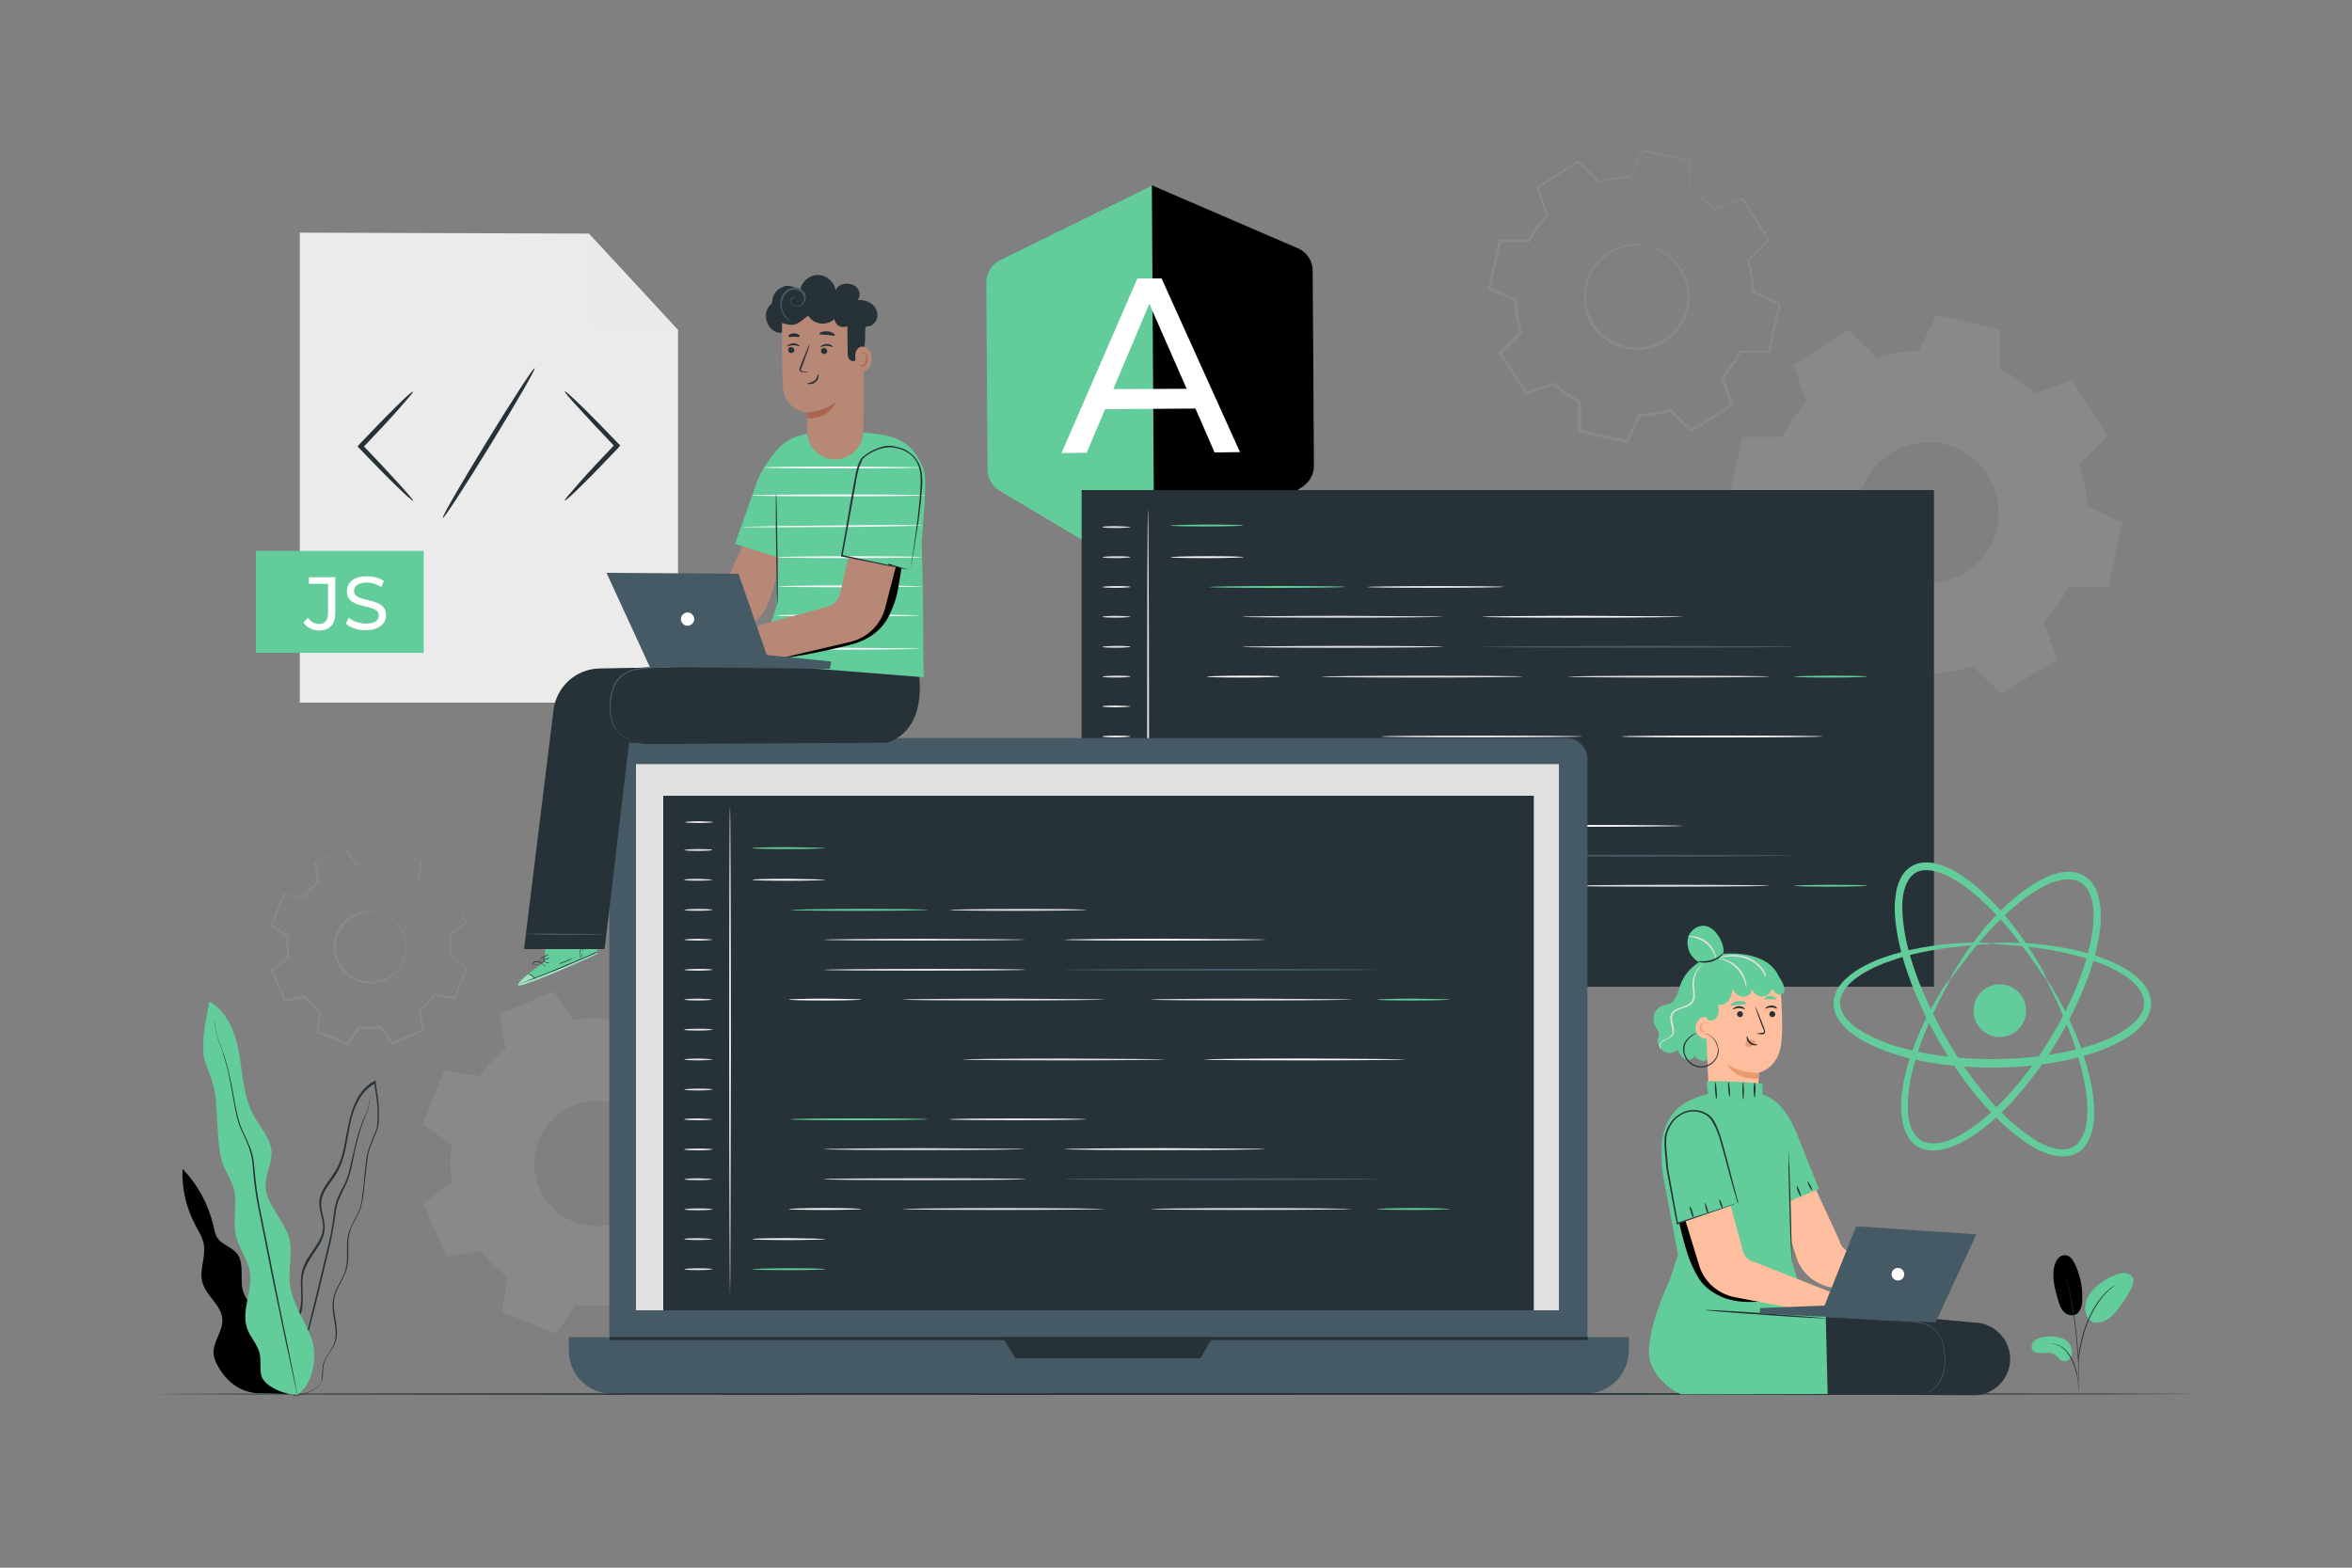 <svg version="1.1" id="Layer_1" xmlns="http://www.w3.org/2000/svg" x="0" y="0" viewBox="0 0 750 500" xml:space="preserve"><rect x="0" y="0" width="750" height="500" fill="#808080" stroke="none"/><style>.st0{opacity:.1}.st1,.st2{fill:#e0e0e0}.st1{fill-rule:evenodd;clip-rule:evenodd}.st2{opacity:.1;enable-background:new}.st7{fill:#263238}.st8{fill:#e0e0e0}.st9{fill:#62cc9a}.st10{fill:#fff}.st12{fill:#e8505b}.st13{fill:#fafafa}.st14{fill:#455a64}.st15{fill:#ffbe9d}.st16{fill:#eb996e}.st19{fill:#b78876}.st21{fill:#aa6550}</style><g id="Background_Complete"><g class="st0"><path class="st1" d="M637.8 117.6c4.1 2.1 7.8 4.8 11.1 7.9l11.9-4.2L672 139l-8.9 9c1.4 4.3 2.2 8.8 2.3 13.4l11.4 5.4-4.6 20.4h-12.6c-2.1 4.1-4.8 7.8-7.9 11.1l4.2 11.9-17.7 11.2-9-8.9c-4.3 1.4-8.8 2.2-13.4 2.3l-5.4 11.4-20.4-4.6V209c-4.1-2.1-7.8-4.8-11.1-7.9l-11.9 4.2-11.2-17.7 8.9-9c-1.4-4.3-2.2-8.8-2.3-13.4l-11.4-5.4 4.6-20.4h12.6c2.1-4.1 4.8-7.8 7.9-11.1l-4.2-11.9 17.7-11.2 9 8.9c4.3-1.4 8.8-2.2 13.4-2.3l5.4-11.4 20.4 4.6v12.6zm-18 24c-12.1-2.7-24.1 4.9-26.8 17s4.9 24.1 17 26.8 24.1-4.9 26.8-17-4.9-24.1-17-26.8z"/></g><path class="st2" d="M525.5 78.5s1.5.1 3.9 1.2 5.7 3.5 7.8 7.9c1 2.2 1.7 4.8 1.6 7.6-.1 2.8-.9 5.9-2.6 8.6-.8 1.4-1.9 2.6-3.2 3.7s-2.7 2-4.3 2.7c-3.2 1.4-6.9 1.8-10.5 1s-6.8-2.8-9.1-5.4c-1.2-1.3-2.1-2.8-2.7-4.3-.7-1.5-1.1-3.1-1.3-4.7-.4-3.2.2-6.3 1.3-8.9 1.1-2.6 2.9-4.7 4.7-6.2 3.7-3.1 7.8-3.8 10.4-3.8 2.6.1 4 .6 4 .6 0 .1-1.4-.3-4.1-.2-2.6.1-6.5.9-10 4-1.7 1.5-3.4 3.5-4.4 6s-1.6 5.4-1.1 8.4c.2 1.5.6 3 1.3 4.5.6 1.5 1.5 2.8 2.6 4.1 2.1 2.5 5.2 4.3 8.6 5.1 3.4.7 7 .4 10-1 1.5-.6 2.9-1.5 4.1-2.6 1.2-1 2.2-2.2 3-3.5 1.7-2.5 2.4-5.4 2.6-8.1.1-2.7-.5-5.2-1.4-7.3-1.9-4.2-5.1-6.7-7.4-7.8-2.3-1.2-3.8-1.5-3.8-1.6z"/><path class="st2" d="M538.8 60.8v-2.4c0-1.6-.1-4-.1-7l.1.1c-3.9-.8-8.9-2-15.1-3.3l.3-.1c-1.2 2.6-2.5 5.4-4 8.4l-.1.2h-.2c-3.1.1-6.5.7-9.8 1.7l-.2.1-.1-.1c-2.1-2-4.3-4.3-6.6-6.6h.4c-4.1 2.6-8.5 5.4-13 8.3l.2-.4c1 2.7 2 5.7 3.1 8.8l.1.2-.2.2c-2.1 2.3-4.1 5.1-5.7 8.2l-.1.2h-9.5l.4-.3c-1.1 4.7-2.2 9.8-3.4 15.1l-.2-.5c2.6 1.2 5.5 2.6 8.4 4l.2.1v.3c.1 3.1.7 6.5 1.7 9.8l.1.3-.2.2-6.6 6.6.1-.6c2.6 4.1 5.4 8.6 8.3 13l-.6-.2c2.8-1 5.8-2.1 8.8-3.1l.3-.1.2.2c2.3 2.1 5.1 4.1 8.1 5.7.1.2-.3-.4.3.4v9.3l-.4-.5c5.1 1.1 10.1 2.3 15.1 3.4l-.5.3c1.3-2.8 2.7-5.6 4-8.4l.1-.3h.3c3.4-.1 6.7-.7 9.8-1.7l.3-.1.2.2 6.6 6.6h-.7c4.5-2.8 8.8-5.6 13-8.2l-.2.5c-1.1-3-2.1-5.9-3.1-8.8l-.1-.2.2-.2c2.3-2.5 4.2-5.2 5.7-8.1l.1-.2h9.5l-.4.3c1.2-5.3 2.3-10.3 3.4-15.1l.2.4c-3-1.4-5.7-2.7-8.4-4l-.2-.1v-.2c-.1-3.6-.8-6.8-1.7-9.8l-.1-.2.1-.1 6.6-6.6v.3c-3.2-5.1-5.9-9.4-8.2-13.1l.3.1c-3.5 1.2-6.4 2.2-8.8 3.1h-.1l-.1-.1c-2.5-2.3-4.6-3.7-6-4.6-.7-.4-1.2-.7-1.6-1-.1-.2-.3-.3-.3-.3l.6.3c.4.2.9.5 1.6.9 1.4.9 3.6 2.2 6.1 4.5h-.2c2.4-.9 5.3-1.9 8.8-3.2l.2-.1.1.1c2.4 3.7 5.1 8 8.3 13l.1.2-.2.2c-2 2.1-4.2 4.2-6.6 6.6l.1-.3c1 3 1.6 6.4 1.8 10l-.2-.3c2.7 1.3 5.5 2.6 8.4 4l.3.1-.1.3c-1.1 4.8-2.2 9.8-3.3 15.1l-.1.3h-9.6l.4-.2c-1.5 3-3.5 5.8-5.8 8.3l.1-.4c1 2.9 2.1 5.8 3.1 8.8l.1.3-.3.2c-4.2 2.7-8.6 5.4-13 8.3l-.3.2-.3-.3-6.6-6.6.5.1c-3.2 1-6.6 1.6-10 1.8l.4-.3c-1.3 2.8-2.7 5.6-4 8.4l-.2.3-.4-.1c-5-1.1-10-2.2-15.1-3.4l-.4-.1v-9.7c.5.8.1.2.3.4-3.1-1.6-5.9-3.7-8.3-5.9l.5.1c-3 1.1-6 2.1-8.8 3.1l-.4.1-.2-.3c-2.8-4.5-5.6-8.9-8.3-13l-.2-.3.3-.3 6.6-6.6-.1.5c-1.1-3.4-1.6-6.8-1.7-10l.3.4c-2.9-1.4-5.8-2.8-8.4-4l-.3-.2.1-.3c1.2-5.2 2.3-10.3 3.4-15.1l.1-.3h9.6l-.4.2c1.6-3.2 3.7-6 5.9-8.3l-.1.4c-1.1-3.1-2.1-6.1-3.1-8.8l-.1-.3.3-.2c4.6-2.9 8.9-5.6 13.1-8.2l.2-.1.2.2 6.6 6.6-.3-.1c3.4-1.1 6.8-1.6 10-1.7l-.2.2c1.5-3 2.8-5.9 4-8.4l.1-.2h.2c6.1 1.4 11.2 2.6 15 3.5h.1v.1c0 3 0 5.3-.1 6.9V60c-.2.6-.2.8-.2.8z"/><path d="M133.3 280.9c1.9 1.4 3.5 3 4.9 4.8l6.3-1.2 4.2 9.7-5.2 3.8c.3 2.3.4 4.6.1 6.9l5.3 3.6-4 9.8-6.3-1c-1.4 1.9-3 3.5-4.8 4.9l1.2 6.3-9.7 4.2-3.8-5.2c-2.3.3-4.6.4-6.9.1l-3.6 5.3-9.8-4 1-6.3c-1.9-1.4-3.5-3-4.9-4.8L91 319l-4.2-9.7 5.2-3.8c-.3-2.3-.4-4.6-.1-6.9l-5.3-3.6 4-9.8 6.3 1c1.4-1.9 3-3.5 4.8-4.9l-1.2-6.3 9.7-4.2 3.8 5.2c2.3-.3 4.6-.4 6.9-.1l3.6-5.3 9.8 4-1 6.3zm-10.9 10.6c-5.8-2.3-12.4.5-14.8 6.3-2.3 5.8.5 12.4 6.3 14.8 5.8 2.3 12.4-.5 14.8-6.3 2.3-5.9-.5-12.5-6.3-14.8z" fill="none"/><path class="st2" d="M122.4 291.5s1 .2 2.5 1.3c1.5 1 3.5 3 4.4 6.2.4 1.6.6 3.4.2 5.3-.4 1.9-1.2 3.9-2.7 5.5-.7.8-1.6 1.6-2.6 2.2s-2.1 1.1-3.2 1.4c-2.3.6-4.9.5-7.3-.5-2.3-1-4.3-2.6-5.6-4.7-.6-1-1.1-2.1-1.4-3.2s-.4-2.2-.4-3.3c.1-2.2.8-4.2 1.8-5.9 1-1.6 2.5-2.9 3.9-3.7 2.9-1.7 5.7-1.7 7.5-1.4 2 .3 2.9.8 2.9.8 0 .1-.9-.4-2.7-.6-1.7-.2-4.5-.1-7.2 1.6-1.3.8-2.7 2-3.6 3.6-1 1.6-1.7 3.5-1.7 5.6 0 1 .1 2.1.4 3.2s.7 2.1 1.3 3c1.2 1.9 3 3.5 5.3 4.4 2.2.9 4.7 1 6.9.4 1.1-.3 2.1-.7 3.1-1.3.9-.6 1.8-1.2 2.4-2 1.4-1.5 2.2-3.4 2.6-5.2.4-1.8.2-3.6-.2-5.1-.8-3.1-2.7-5.1-4.1-6.1-1.6-1.1-2.6-1.4-2.5-1.5z"/><path class="st2" d="M133.3 280.9v-.4c0-.3.1-.7.2-1.2.2-1.1.4-2.7.7-4.7l.1.1c-2.5-1-5.8-2.3-9.9-3.9l.2-.1c-1.1 1.6-2.3 3.4-3.6 5.3l-.1.1h-.1c-2.1-.3-4.5-.3-6.9.1h-.1l-.1-.1c-1.2-1.6-2.4-3.4-3.8-5.2l.3.1c-3.1 1.3-6.3 2.7-9.7 4.2l.2-.3c.4 2 .8 4.1 1.2 6.3v.2l-.1.1c-1.7 1.3-3.3 3-4.8 4.9l-.1.1h-.2c-2-.3-4.1-.7-6.3-1l.3-.2c-1.2 3.1-2.6 6.4-3.9 9.8l-.1-.4c1.6 1.1 3.4 2.4 5.3 3.6l.2.1v.2c-.3 2.1-.3 4.5.1 6.8v.2l-.2.1c-1.6 1.2-3.4 2.5-5.2 3.8l.1-.4c1.3 3.1 2.7 6.4 4.2 9.7l-.4-.2c2-.4 4.1-.8 6.3-1.2h.2l.1.2c1.3 1.7 3 3.4 4.9 4.8.1.1-.1-.3.1.3v.3l-.1.4-.1.8-.3 1.6c-.2 1.1-.3 2.1-.5 3.2l-.2-.4c3.3 1.3 6.6 2.7 9.8 4l-.4.1c1.2-1.8 2.4-3.5 3.6-5.3l.1-.2h.2c2.3.3 4.6.3 6.8-.1h.2l.1.2c1.3 1.8 2.5 3.5 3.8 5.2l-.4-.1c3.3-1.4 6.6-2.8 9.8-4.1l-.2.3c-.4-2.1-.8-4.2-1.1-6.3v-.2l.1-.1c1.8-1.4 3.4-3.1 4.8-4.9l.1-.1h.2c2.2.4 4.3.7 6.3 1l-.3.2c1.4-3.5 2.7-6.7 4-9.8l.1.3c-1.8-1.3-3.6-2.5-5.3-3.7l-.1-.1v-.1c.3-2.4.2-4.7-.1-6.9v-.1l.1-.1c1.9-1.4 3.6-2.6 5.2-3.7l-.1.2c-1.6-3.8-3-7-4.1-9.8l.2.1c-2.5.4-4.6.8-6.3 1.1h-.1c-1.4-1.8-2.7-3-3.6-3.8-.4-.4-.7-.6-1-.8-.2 0-.3-.1-.3-.1s.1.1.4.2c.2.2.6.4 1 .8.9.7 2.2 1.9 3.6 3.7h-.1c1.7-.3 3.8-.7 6.3-1.2h.1v.1c1.2 2.7 2.6 6 4.2 9.7l.1.1-.1.1c-1.6 1.2-3.3 2.4-5.2 3.8l.1-.2c.3 2.2.4 4.5.1 7l-.1-.2c1.7 1.2 3.4 2.4 5.3 3.6l.2.1-.1.2c-1.2 3.1-2.5 6.4-3.9 9.8l-.1.2h-.2c-2.1-.3-4.2-.7-6.3-1l.3-.1c-1.4 1.8-3 3.5-4.9 5l.1-.3 1.2 6.3v.2l-.3.2c-3.2 1.4-6.4 2.7-9.7 4.2l-.2.1-.1-.2c-1.2-1.7-2.5-3.4-3.8-5.2l.3.1c-2.3.3-4.6.4-7 .1l.3-.1c-1.2 1.7-2.4 3.5-3.6 5.3l-.1.2-.2-.1c-3.2-1.3-6.5-2.6-9.8-3.9l-.2-.1v-.3c.2-1 .3-2.1.5-3.2l.3-1.6.1-.8.1-.4v-.3c.3.6.1.2.1.3-1.9-1.4-3.6-3.1-5-4.9l.3.1c-2.2.4-4.3.8-6.3 1.1h-.3l-.1-.2c-1.4-3.4-2.8-6.7-4.2-9.7l-.1-.2.2-.1c1.8-1.3 3.6-2.6 5.2-3.8l-.1.3c-.3-2.4-.3-4.8-.1-7l.1.3c-1.8-1.3-3.6-2.5-5.3-3.6l-.2-.1.1-.2c1.4-3.4 2.7-6.7 4-9.8l.1-.2h.2c2.2.4 4.4.7 6.3 1l-.3.1c1.5-2 3.2-3.7 4.9-5l-.1.3c-.4-2.2-.8-4.4-1.1-6.3v-.2l.2-.1c3.4-1.5 6.7-2.8 9.8-4.1l.2-.1.1.2c1.3 1.8 2.6 3.6 3.7 5.2l-.2-.1c2.4-.3 4.8-.3 7-.1l-.2.1c1.3-1.9 2.6-3.7 3.7-5.3l.1-.1h.1c4 1.6 7.3 3 9.8 4h.1v.1c-.3 2-.6 3.6-.8 4.7-.1.5-.2.9-.2 1.2l-.3.3z"/><g class="st0"><path class="st1" d="M216.9 334.1c3.3 2.5 6.2 5.3 8.6 8.5l11-2 7.3 17.1-9.1 6.6c.6 4 .6 8 .1 12.1l9.2 6.4-6.9 17.2-11.1-1.8c-2.5 3.3-5.3 6.2-8.5 8.6l2 11-17.1 7.3-6.6-9.1c-4 .6-8 .6-12.1.1l-6.4 9.2-17.2-6.9 1.8-11.1c-3.3-2.5-6.2-5.3-8.6-8.5l-11 2-7.3-17.1 9.1-6.6c-.6-4-.6-8-.1-12.1l-9.2-6.4 6.9-17.2 11.1 1.8c2.5-3.3 5.3-6.2 8.5-8.7l-2-11 17.1-7.3 6.6 9.1c4-.6 8-.6 12.1-.1l6.4-9.2 17.2 6.9-1.8 11.2zm-19.2 18.5c-10.2-4.1-21.8.8-25.9 11.1-4.1 10.2.9 21.8 11.1 25.9 10.2 4.1 21.8-.8 25.9-11.1 4.1-10.2-.9-21.8-11.1-25.9z"/></g></g><g id="JavaScript"><path fill="#ebebeb" d="M216.2 224.1H95.6V74.2l92.2.3 28.4 30.7z" class=""/><path class="st7" d="M131.7 159.7c-.2.1-2.2-1.7-5.3-4.7-3.1-3-7.3-7.3-11.9-12.1l-.5-.5.5-.5v-.1c4.6-4.8 8.8-9.2 11.9-12.2 3.1-3.1 5.1-4.9 5.3-4.7.2.1-1.6 2.2-4.5 5.5s-7 7.7-11.6 12.5v.1-1.1c4.6 4.8 8.7 9.2 11.6 12.4 2.9 3.2 4.7 5.3 4.5 5.4zm48.4-34.9c.2-.1 2.2 1.7 5.3 4.7s7.3 7.3 11.9 12.1l.5.5-.5.5v.1c-4.6 4.8-8.8 9.2-11.9 12.2-3.1 3.1-5.1 4.9-5.3 4.7-.2-.1 1.6-2.2 4.5-5.5s7-7.7 11.6-12.5v-.1 1.1c-4.6-4.8-8.7-9.2-11.6-12.4-3-3.2-4.7-5.3-4.5-5.4zm-38.9 40.4c-.4-.2 5.9-11.1 14-24.3s14.9-23.7 15.3-23.5c.4.2-5.9 11.1-14 24.3s-14.9 23.7-15.3 23.5z"/><g class="st0"><path class="st8" d="M187.8 74.5l-.1 25.1c0 3.7 3 6.6 6.6 6.5l21.8-.8-28.3-30.8z"/></g><path class="st9" d="M81.6 175.7h53.5v32.5H81.6z"/><path class="st10" d="M96.8 198.6l1.4-1.6c.9 1.3 2.1 2 3.5 2 1.9 0 2.9-1.2 2.9-3.4v-9.4h-6.1v-2.1h8.4v11.4c0 3.7-1.8 5.6-5.3 5.6-1.9-.1-3.8-.9-4.8-2.5zm13.5.3l.9-1.9c1.2 1.1 3.4 1.9 5.5 1.9 2.9 0 4.1-1.1 4.1-2.6 0-4.1-10.2-1.5-10.2-7.7 0-2.6 2-4.8 6.4-4.8 2 0 4 .5 5.4 1.5l-.8 1.9c-1.5-.9-3.1-1.4-4.6-1.4-2.9 0-4.1 1.2-4.1 2.7 0 4.1 10.2 1.5 10.2 7.7 0 2.6-2.1 4.8-6.5 4.8-2.5 0-5-.8-6.3-2.1z"/></g><g id="Angular"><path class="st9" d="M318.9 83c-2.7 1.3-4.4 4.1-4.4 7.2l.4 59.5c0 2.8 1.5 5.4 3.8 6.8l49.4 29.4 47.3-30.6c2.3-1.5 3.6-4 3.6-6.7l-.4-62.1c0-3.2-1.9-6-4.7-7.2l-46.6-20.1L318.9 83z"/><path d="M367.3 59.1l.8 126.8 47.2-30.6c2.3-1.5 3.7-4 3.7-6.7l-.4-62.3c0-3.1-1.9-5.9-4.7-7.1l-46.6-20.1z" class=""/><path class="st10" d="M381.2 130.3l-28.8.2-5.9 13.9-8 .1 24.2-55.7h7.7l25 55.4-8.1.1-6.1-14zm-2.8-6.3l-11.9-27.1-11.5 27.2 23.4-.1z"/></g><g id="Screen"><path class="st7" d="M344.9 156.3h271.8v158.4H344.9z"/><path class="st8" d="M366.1 306.7c-.1 0-.3-32.4-.3-72.3 0-40 .1-72.3.3-72.3.1 0 .3 32.4.3 72.3s-.1 72.3-.3 72.3zm-5.6-138.6c0 .1-2 .3-4.5.3s-4.5-.1-4.5-.3 2-.3 4.5-.3c2.5.1 4.5.2 4.5.3zm0 9.6c0 .1-2 .3-4.5.3s-4.5-.1-4.5-.3c0-.1 2-.3 4.5-.3s4.5.1 4.5.3zm0 9.5c0 .1-2 .3-4.5.3s-4.5-.1-4.5-.3c0-.1 2-.3 4.5-.3s4.5.1 4.5.3zm0 9.5c0 .1-2 .3-4.5.3s-4.5-.1-4.5-.3c0-.1 2-.3 4.5-.3 2.5.1 4.5.2 4.5.3zm0 9.6c0 .1-2 .3-4.5.3s-4.5-.1-4.5-.3c0-.1 2-.3 4.5-.3s4.5.1 4.5.3zm0 9.5c0 .1-2 .3-4.5.3s-4.5-.1-4.5-.3c0-.1 2-.3 4.5-.3s4.5.1 4.5.3zm0 9.5c0 .1-2 .3-4.5.3s-4.5-.1-4.5-.3 2-.3 4.5-.3c2.5.1 4.5.2 4.5.3zm0 9.6c0 .1-2 .3-4.5.3s-4.5-.1-4.5-.3 2-.3 4.5-.3 4.5.1 4.5.3zm0 9.5c0 .1-2 .3-4.5.3s-4.5-.1-4.5-.3 2-.3 4.5-.3 4.5.1 4.5.3zm0 9.5c0 .1-2 .3-4.5.3s-4.5-.1-4.5-.3 2-.3 4.5-.3c2.5.1 4.5.2 4.5.3zm0 9.6c0 .1-2 .3-4.5.3s-4.5-.1-4.5-.3c0-.1 2-.3 4.5-.3s4.5.1 4.5.3zm0 9.5c0 .1-2 .3-4.5.3s-4.5-.1-4.5-.3c0-.1 2-.3 4.5-.3s4.5.1 4.5.3zm0 9.5c0 .1-2 .3-4.5.3s-4.5-.1-4.5-.3c0-.1 2-.3 4.5-.3 2.5.1 4.5.2 4.5.3zm0 9.6c0 .1-2 .3-4.5.3s-4.5-.1-4.5-.3c0-.1 2-.3 4.5-.3s4.5.1 4.5.3zm0 9.5c0 .1-2 .3-4.5.3s-4.5-.1-4.5-.3c0-.1 2-.3 4.5-.3s4.5.1 4.5.3z"/><path class="st9" d="M396.6 167.6c0 .1-5.2.3-11.7.3s-11.7-.1-11.7-.3c0-.1 5.2-.3 11.7-.3s11.7.1 11.7.3z"/><path class="st12" d="M396.6 301.6c0 .1-5.2.3-11.7.3s-11.7-.1-11.7-.3c0-.1 5.2-.3 11.7-.3 6.5 0 11.7.1 11.7.3z"/><path class="st9" d="M429.2 187.2c0 .1-9.8.3-21.9.3s-21.9-.1-21.9-.3c0-.1 9.8-.3 21.9-.3 12.1 0 21.9.1 21.9.3z"/><path class="st8" d="M479.7 187.2c0 .1-9.8.3-21.9.3s-21.9-.1-21.9-.3c0-.1 9.8-.3 21.9-.3 12.1 0 21.9.1 21.9.3zm-19.3 9.5c0 .1-14.4.3-32.2.3-17.8 0-32.2-.1-32.2-.3 0-.1 14.4-.3 32.2-.3 17.8.1 32.2.2 32.2.3zm0 9.6c0 .1-14.4.3-32.2.3-17.8 0-32.2-.1-32.2-.3 0-.1 14.4-.3 32.2-.3s32.2.1 32.2.3zm44.3 28.6c0 .1-14.4.3-32.2.3-17.8 0-32.2-.1-32.2-.3s14.4-.3 32.2-.3c17.8 0 32.2.1 32.2.3zm-19.1-19.1c0 .1-14.4.3-32.2.3-17.8 0-32.2-.1-32.2-.3 0-.1 14.4-.3 32.2-.3s32.2.1 32.2.3zm78.7 0c0 .1-14.4.3-32.2.3s-32.2-.1-32.2-.3c0-.1 14.4-.3 32.2-.3 17.8 0 32.2.1 32.2.3z"/><path class="st13" d="M536.9 196.7c0 .1-14.4.3-32.2.3s-32.2-.1-32.2-.3c0-.1 14.4-.3 32.2-.3 17.8.1 32.2.2 32.2.3zm44.5 38.2c0 .1-14.4.3-32.2.3s-32.2-.1-32.2-.3 14.4-.3 32.2-.3c17.8 0 32.2.1 32.2.3z"/><path class="st14" d="M572.6 206.3c0 .1-22.4.3-50 .3s-50-.1-50-.3c0-.1 22.4-.3 50-.3s50 .1 50 .3z"/><path class="st13" d="M396.6 177.7c0 .1-5.2.3-11.7.3s-11.7-.1-11.7-.3c0-.1 5.2-.3 11.7-.3s11.7.1 11.7.3zm0 114.4c0 .1-5.2.3-11.7.3s-11.7-.1-11.7-.3c0-.1 5.2-.3 11.7-.3 6.5 0 11.7.1 11.7.3zm11.6-76.3c0 .1-5.2.3-11.7.3s-11.7-.1-11.7-.3c0-.1 5.2-.3 11.7-.3s11.7.1 11.7.3z"/><path class="st9" d="M595.5 215.8c0 .1-5.2.3-11.7.3s-11.7-.1-11.7-.3c0-.1 5.2-.3 11.7-.3 6.4 0 11.7.1 11.7.3z"/><path class="st12" d="M429.2 253.9c0 .1-9.8.3-21.9.3s-21.9-.1-21.9-.3c0-.1 9.8-.3 21.9-.3 12.1 0 21.9.1 21.9.3z"/><path class="st8" d="M479.7 253.9c0 .1-9.8.3-21.9.3s-21.9-.1-21.9-.3c0-.1 9.8-.3 21.9-.3 12.1 0 21.9.1 21.9.3zm-19.3 9.5c0 .1-14.4.3-32.2.3-17.8 0-32.2-.1-32.2-.3s14.4-.3 32.2-.3 32.2.2 32.2.3zm0 9.5c0 .1-14.4.3-32.2.3-17.8 0-32.2-.1-32.2-.3 0-.1 14.4-.3 32.2-.3 17.8.1 32.2.2 32.2.3zm25.2 9.6c0 .1-14.4.3-32.2.3-17.8 0-32.2-.1-32.2-.3 0-.1 14.4-.3 32.2-.3s32.2.1 32.2.3zm78.7 0c0 .1-14.4.3-32.2.3s-32.2-.1-32.2-.3c0-.1 14.4-.3 32.2-.3 17.8 0 32.2.1 32.2.3z"/><path class="st13" d="M536.9 263.4c0 .1-14.4.3-32.2.3s-32.2-.1-32.2-.3 14.4-.3 32.2-.3c17.8 0 32.2.2 32.2.3z"/><path class="st14" d="M572.6 272.9c0 .1-22.4.3-50 .3s-50-.1-50-.3c0-.1 22.4-.3 50-.3 27.6.1 50 .2 50 .3z"/><path class="st13" d="M408.2 282.5c0 .1-5.2.3-11.7.3s-11.7-.1-11.7-.3c0-.1 5.2-.3 11.7-.3s11.7.1 11.7.3z"/><path class="st9" d="M595.5 282.5c0 .1-5.2.3-11.7.3s-11.7-.1-11.7-.3c0-.1 5.2-.3 11.7-.3 6.4 0 11.7.1 11.7.3z"/></g><g id="React"><path class="st9" d="M652.6 312.5c-.2.1-1.9-2.7-5.3-7.5-1.7-2.4-3.9-5.3-6.5-8.5-2.7-3.2-5.9-6.7-9.8-10.2-2-1.7-4.1-3.4-6.5-5-2.4-1.5-5-2.9-7.8-3.5-1.4-.3-2.9-.4-4.2-.1-1.4.3-2.5 1.1-3.4 2.2s-1.5 2.6-1.9 4.1-.6 3.2-.6 4.9c0 3.4.4 6.9 1.1 10.4.7 3.5 1.8 7.1 3 10.6 2.5 7.1 5.9 14.2 9.8 21.1 4 6.9 8.5 13.4 13.4 19.1 2.4 2.9 5 5.5 7.7 7.9s5.5 4.5 8.4 6.2c1.5.8 3 1.5 4.5 1.9s3.1.6 4.5.4 2.7-.9 3.6-1.9c1-1 1.6-2.3 2.1-3.7.9-2.8 1-5.7.9-8.5s-.6-5.5-1.1-8.1c-1-5.1-2.5-9.7-3.9-13.6-1.5-3.9-2.9-7.2-4.1-9.9-2.4-5.3-4-8.2-3.9-8.3.1 0 .6.6 1.4 1.9.8 1.3 2 3.3 3.4 5.9s3 5.9 4.6 9.8 3.2 8.5 4.4 13.7c.6 2.6 1.1 5.4 1.3 8.4.2 2.9.2 6.1-.8 9.3-.5 1.6-1.3 3.2-2.5 4.6s-3 2.3-4.9 2.6c-1.9.3-3.7.1-5.5-.4s-3.4-1.2-5-2.1c-3.2-1.7-6.1-4-8.9-6.4-2.8-2.5-5.4-5.2-8-8.1-5.1-5.8-9.6-12.4-13.7-19.5s-7.5-14.3-10-21.6c-1.3-3.6-2.3-7.3-3.1-11-.7-3.7-1.2-7.3-1.1-11 .1-1.8.3-3.6.7-5.4.5-1.8 1.2-3.5 2.4-5 1.2-1.4 2.9-2.5 4.7-2.9s3.6-.3 5.2.1c3.3.8 6 2.3 8.5 3.9 2.5 1.7 4.6 3.5 6.6 5.3 3.9 3.6 7.1 7.3 9.7 10.7 2.6 3.3 4.6 6.4 6.2 8.9 1.6 2.5 2.7 4.5 3.5 5.9.7 1.6 1 2.3.9 2.4z"/><path class="st9" d="M621.8 312.4c.2.1-1.4 2.8-4 8-1.3 2.6-2.7 5.7-4.2 9.5s-3 8.1-4.1 13.1c-.5 2.5-1 5.1-1.1 7.8-.1 2.7-.1 5.6.8 8.2.4 1.3 1.1 2.6 2 3.6s2.1 1.7 3.5 1.9c1.4.3 2.9.2 4.4-.1 1.5-.3 3-.9 4.5-1.6 2.9-1.4 5.7-3.4 8.4-5.5 2.7-2.2 5.3-4.7 7.7-7.3 5-5.3 9.5-11.4 13.6-18s7.5-13.4 10-20.2c1.3-3.4 2.3-6.8 3.1-10.2.8-3.4 1.2-6.8 1.2-10 0-1.6-.2-3.2-.6-4.7-.4-1.5-1-2.9-1.8-3.9-.9-1.1-2-1.9-3.3-2.2-1.3-.4-2.7-.4-4.1-.2-2.8.4-5.4 1.6-7.7 3-2.4 1.3-4.5 2.9-6.5 4.5-3.9 3.2-7.2 6.5-9.9 9.5s-4.9 5.7-6.6 8c-3.4 4.3-5.1 6.9-5.3 6.8-.1 0 .3-.8 1-2.1.8-1.3 1.9-3.2 3.5-5.6s3.7-5.2 6.3-8.4c2.6-3.1 5.8-6.6 9.8-9.9 2-1.7 4.2-3.3 6.6-4.8 2.5-1.4 5.2-2.8 8.4-3.4 1.6-.3 3.3-.3 5 .2s3.3 1.5 4.5 2.9 1.9 3.1 2.3 4.8c.4 1.7.6 3.5.7 5.2.1 3.5-.4 7.1-1.2 10.6s-1.8 7.1-3.2 10.6c-2.6 7-6.1 13.9-10.2 20.7-4.2 6.7-8.8 12.9-13.9 18.4-2.5 2.7-5.2 5.3-8 7.5-2.8 2.3-5.8 4.3-9 5.8-1.6.8-3.3 1.4-5 1.7-1.7.4-3.6.5-5.3.1-1.8-.4-3.5-1.3-4.6-2.7-1.2-1.3-1.9-2.9-2.4-4.4-.9-3.1-.9-6.2-.8-9 .2-2.9.7-5.6 1.3-8.1 1.2-5.1 2.9-9.4 4.5-13.2 1.6-3.8 3.3-6.9 4.7-9.4s2.6-4.4 3.4-5.7c1-1.2 1.5-1.8 1.6-1.8z"/><path class="st9" d="M635.2 300.9c0 .2-3.2.3-8.9.8-2.8.3-6.3.7-10.3 1.4-4 .7-8.5 1.7-13.2 3.4-2.4.8-4.8 1.8-7.2 3.1-2.4 1.3-4.8 2.9-6.6 5-.9 1.1-1.6 2.3-2 3.6-.4 1.3-.3 2.7.2 4s1.3 2.5 2.4 3.6c1.1 1.1 2.3 2.1 3.7 2.9 2.7 1.7 5.9 3.1 9.2 4.3 3.3 1.1 6.8 2 10.3 2.7 7.1 1.4 14.7 2.1 22.4 2.1s15.3-.7 22.5-2.1c3.6-.7 7-1.6 10.3-2.7s6.4-2.5 9.2-4.3c1.4-.9 2.6-1.8 3.7-2.9 1.1-1.1 1.9-2.3 2.4-3.6.5-1.3.5-2.7.2-4-.4-1.3-1.1-2.5-2-3.6-1.8-2.1-4.2-3.7-6.6-5-2.4-1.3-4.8-2.3-7.2-3.1-4.8-1.7-9.3-2.7-13.2-3.4-4-.7-7.5-1.1-10.3-1.4-5.8-.5-9-.6-9-.8 0-.1.8-.2 2.3-.2 1.5-.1 3.7-.1 6.6 0 2.9.1 6.4.4 10.5 1s8.7 1.5 13.6 3.1c2.5.8 5 1.8 7.6 3.1 2.5 1.3 5.1 3 7.3 5.4 1.1 1.2 2 2.7 2.5 4.4.5 1.7.4 3.6-.2 5.3-.6 1.7-1.6 3.2-2.9 4.5-1.2 1.3-2.6 2.4-4.1 3.3-3 1.9-6.2 3.4-9.6 4.6-3.4 1.2-7 2.1-10.6 2.9-7.3 1.5-15.1 2.2-22.9 2.2-7.9 0-15.6-.7-22.9-2.2-3.7-.7-7.2-1.7-10.6-2.9-3.4-1.2-6.7-2.7-9.6-4.6-1.5-1-2.9-2.1-4.1-3.3-1.2-1.3-2.3-2.8-2.9-4.5-.6-1.7-.7-3.6-.2-5.3.5-1.7 1.4-3.2 2.5-4.4 2.2-2.4 4.8-4.1 7.3-5.4s5.1-2.3 7.6-3.1c4.9-1.6 9.6-2.5 13.6-3.1 4.1-.6 7.6-.9 10.5-1s5.1-.1 6.6 0c1.3 0 2.1.1 2.1.2z"/><circle transform="rotate(-80.758 637.721 322.325)" class="st9" cx="637.7" cy="322.3" r="8.4"/></g><g id="Device"><path class="st14" d="M491.7 441.8H208.9c-8 0-14.6-6.5-14.6-14.6v-184c0-4.3 3.5-7.8 7.8-7.8h297.4c3.7 0 6.7 3 6.7 6.7v185c.1 8.1-6.4 14.7-14.5 14.7z"/><path class="st14" d="M505.6 444.5H195.1c-7.6 0-13.7-6.1-13.7-13.7v-4.3h338v4.3c-.1 7.6-6.2 13.7-13.8 13.7z"/><path class="st8" d="M202.8 243.7h294.3v174.2H202.8z"/><path class="st7" d="M319.6 426.5l4.2 6.7h59l3.9-6.7z"/><path class="st7" d="M194.4 426.4h311.9v1H194.4zm17.1-172.6h277.6v164.1H211.5z"/><path class="st8" d="M232.8 413.1c-.1 0-.3-35-.3-78.1s.1-78.1.3-78.1c.1 0 .3 34.9.3 78.1-.1 43.1-.2 78.1-.3 78.1zm-5.6-142c0 .1-2 .3-4.5.3s-4.5-.1-4.5-.3c0-.1 2-.3 4.5-.3s4.5.1 4.5.3zm.3-8.9c0 .1-2 .3-4.5.3s-4.5-.1-4.5-.3c0-.1 2-.3 4.5-.3 2.5.1 4.5.2 4.5.3zm-.3 18.4c0 .1-2 .3-4.5.3s-4.5-.1-4.5-.3 2-.3 4.5-.3c2.5.1 4.5.2 4.5.3zm0 9.6c0 .1-2 .3-4.5.3s-4.5-.1-4.5-.3c0-.1 2-.3 4.5-.3s4.5.1 4.5.3zm0 9.5c0 .1-2 .3-4.5.3s-4.5-.1-4.5-.3c0-.1 2-.3 4.5-.3 2.5.1 4.5.2 4.5.3zm0 9.6c0 .1-2 .3-4.5.3s-4.5-.1-4.5-.3c0-.1 2-.3 4.5-.3s4.5.1 4.5.3zm0 9.5c0 .1-2 .3-4.5.3s-4.5-.1-4.5-.3c0-.1 2-.3 4.5-.3 2.5.1 4.5.2 4.5.3zm0 9.6c0 .1-2 .3-4.5.3s-4.5-.1-4.5-.3 2-.3 4.5-.3 4.5.1 4.5.3zm0 9.5c0 .1-2 .3-4.5.3s-4.5-.1-4.5-.3c0-.1 2-.3 4.5-.3 2.5.1 4.5.2 4.5.3zm0 9.6c0 .1-2 .3-4.5.3s-4.5-.1-4.5-.3c0-.1 2-.3 4.5-.3s4.5.1 4.5.3zm0 9.5c0 .1-2 .3-4.5.3s-4.5-.1-4.5-.3 2-.3 4.5-.3c2.5.1 4.5.2 4.5.3zm0 9.6c0 .1-2 .3-4.5.3s-4.5-.1-4.5-.3 2-.3 4.5-.3 4.5.1 4.5.3zm0 9.5c0 .1-2 .3-4.5.3s-4.5-.1-4.5-.3c0-.1 2-.3 4.5-.3 2.5.1 4.5.2 4.5.3zm0 9.6c0 .1-2 .3-4.5.3s-4.5-.1-4.5-.3c0-.1 2-.3 4.5-.3s4.5.1 4.5.3zm0 9.5c0 .1-2 .3-4.5.3s-4.5-.1-4.5-.3 2-.3 4.5-.3c2.5.1 4.5.2 4.5.3zm0 9.6c0 .1-2 .3-4.5.3s-4.5-.1-4.5-.3c0-.1 2-.3 4.5-.3s4.5.1 4.5.3z"/><path class="st9" d="M263.3 270.5c0 .1-5.2.3-11.7.3-6.5 0-11.7-.1-11.7-.3s5.2-.3 11.7-.3c6.5.1 11.7.2 11.7.3zm0 134.3c0 .1-5.2.3-11.7.3-6.5 0-11.7-.1-11.7-.3 0-.1 5.2-.3 11.7-.3 6.5 0 11.7.1 11.7.3zm32.6-114.6c0 .1-9.8.3-21.9.3s-21.9-.1-21.9-.3c0-.1 9.8-.3 21.9-.3 12.1 0 21.9.1 21.9.3z"/><path class="st8" d="M346.5 290.2c0 .1-9.8.3-21.9.3s-21.9-.1-21.9-.3c0-.1 9.8-.3 21.9-.3 12.1 0 21.9.1 21.9.3zm-19.3 9.5c0 .1-14.4.3-32.3.3-17.8 0-32.3-.1-32.3-.3 0-.1 14.4-.3 32.3-.3 17.8.1 32.3.2 32.3.3zm0 9.6c0 .1-14.4.3-32.3.3-17.8 0-32.3-.1-32.3-.3 0-.1 14.4-.3 32.3-.3 17.8 0 32.3.1 32.3.3zm44.4 28.6c0 .1-14.4.3-32.3.3-17.8 0-32.3-.1-32.3-.3 0-.1 14.4-.3 32.3-.3 17.9.1 32.3.2 32.3.3zm-19.2-19.1c0 .1-14.4.3-32.3.3-17.8 0-32.3-.1-32.3-.3 0-.1 14.4-.3 32.3-.3 17.9.1 32.3.2 32.3.3zm78.9 0c0 .1-14.4.3-32.3.3-17.8 0-32.3-.1-32.3-.3 0-.1 14.4-.3 32.3-.3 17.9.1 32.3.2 32.3.3z"/><path class="st13" d="M403.9 299.7c0 .1-14.4.3-32.3.3-17.8 0-32.3-.1-32.3-.3 0-.1 14.4-.3 32.3-.3 17.8.1 32.3.2 32.3.3zm44.6 38.2c0 .1-14.4.3-32.3.3-17.8 0-32.3-.1-32.3-.3 0-.1 14.4-.3 32.3-.3 17.8.1 32.3.2 32.3.3z"/><path class="st14" d="M439.5 309.3c0 .1-22.4.3-50.1.3s-50.1-.1-50.1-.3c0-.1 22.4-.3 50.1-.3s50.1.1 50.1.3z"/><path class="st13" d="M263.3 280.6c0 .1-5.2.3-11.7.3-6.5 0-11.7-.1-11.7-.3s5.2-.3 11.7-.3c6.5.1 11.7.2 11.7.3zm0 114.6c0 .1-5.2.3-11.7.3-6.5 0-11.7-.1-11.7-.3s5.2-.3 11.7-.3c6.5.1 11.7.2 11.7.3zm11.6-76.4c0 .1-5.2.3-11.7.3s-11.7-.1-11.7-.3c0-.1 5.2-.3 11.7-.3 6.5.1 11.7.2 11.7.3z"/><path class="st9" d="M462.5 318.8c0 .1-5.2.3-11.7.3s-11.7-.1-11.7-.3c0-.1 5.2-.3 11.7-.3 6.4.1 11.7.2 11.7.3zM295.9 357c0 .1-9.8.3-21.9.3s-21.9-.1-21.9-.3 9.8-.3 21.9-.3 21.9.1 21.9.3z"/><path class="st8" d="M346.5 357c0 .1-9.8.3-21.9.3s-21.9-.1-21.9-.3 9.8-.3 21.9-.3 21.9.1 21.9.3zm-19.3 9.5c0 .1-14.4.3-32.3.3-17.8 0-32.3-.1-32.3-.3 0-.1 14.4-.3 32.3-.3 17.8.1 32.3.2 32.3.3zm0 9.6c0 .1-14.4.3-32.3.3-17.8 0-32.3-.1-32.3-.3s14.4-.3 32.3-.3c17.8 0 32.3.1 32.3.3zm25.2 9.5c0 .1-14.4.3-32.3.3-17.8 0-32.3-.1-32.3-.3 0-.1 14.4-.3 32.3-.3s32.3.2 32.3.3zm78.9 0c0 .1-14.4.3-32.3.3-17.8 0-32.3-.1-32.3-.3 0-.1 14.4-.3 32.3-.3s32.3.2 32.3.3z"/><path class="st13" d="M403.9 366.5c0 .1-14.4.3-32.3.3-17.8 0-32.3-.1-32.3-.3 0-.1 14.4-.3 32.3-.3 17.8.1 32.3.2 32.3.3z"/><path class="st14" d="M439.5 376.1c0 .1-22.4.3-50.1.3s-50.1-.1-50.1-.3 22.4-.3 50.1-.3c27.7 0 50.1.1 50.1.3z"/><path class="st13" d="M274.9 385.6c0 .1-5.2.3-11.7.3s-11.7-.1-11.7-.3c0-.1 5.2-.3 11.7-.3 6.5 0 11.7.2 11.7.3z"/><path class="st9" d="M462.5 385.6c0 .1-5.2.3-11.7.3s-11.7-.1-11.7-.3c0-.1 5.2-.3 11.7-.3 6.4 0 11.7.2 11.7.3z"/></g><path class="st7" d="M700.4 444.6c0 .1-145.7.3-325.4.3-179.8 0-325.4-.1-325.4-.3 0-.1 145.7-.3 325.4-.3s325.4.1 325.4.3z" id="Floor"/><g id="Character_2"><path class="st15" d="M568.7 388.1l4 12.5c1.5 5.2 5.9 9 11.2 10l26.7 5 7.3-.2-7.3-9-20-6.8c-2-.4-3.5-1.9-4-3.8l-8-17.4-10.1 6.2.2 3.5z"/><path class="st9" d="M549.6 304.2c.2-1.9-.5-3.9-1.5-5.5s-2.5-3.1-4.4-3.4c-2.1-.3-4.3 1.1-5.2 3.1-.8 2-.4 4.4.8 6.2.6.9 1.5 1.7 2.4 2.3-2.8 1.8-5 4.5-6 7.6-.4 1.1-.6 2.2-1.1 3.2s-1.2 2-2.2 2.4c-.8.3-1.6.4-2.4.7-1.3.5-2.3 1.7-2.6 3-.3 1.4 0 2.8.7 4 .4.6.9 1.2.9 1.9 0 .5-.2.9-.3 1.4-.4 1.6.4 3.3 1.8 4.2 1.4.8 3.3.6 4.5-.4.5 1.2 1.2 2.3 2.3 2.9 1.1.5 2.8.1 3-1.2.6 1.2 2 1.9 3.3 1.7 1.3-.2 2.3-1.4 2.4-2.7l21.5-23.5c-3.2-8.8-15.8-8.1-17.9-7.9z"/><path class="st15" d="M545.9 312.4c-1.4.1-2.4 1.3-2.4 2.7l1.5 36.2c.1 4.3 7.8 9.3 12.4 9.2 4.6-.1 3.3-5 3.3-9.1.1-6.8.1-9.3.1-9.3s5.8-1 7.1-8.6c.6-3.8.4-10 .1-15.1-.3-4.6-3.3-10.2-7.9-9.7l-14.2 3.7z"/><path class="st7" d="M566.1 323.4c0 .5-.4 1-.9 1s-1-.4-1-.9.4-1 .9-1 .9.4 1 .9zm.6-1.7c-.1.1-.9-.4-1.9-.4-1.1 0-1.8.5-1.9.4-.1-.1.1-.3.4-.5.3-.2.9-.5 1.6-.5.7 0 1.2.2 1.5.5.2.3.4.5.3.5zm-10.9 1.7c0 .5-.4 1-.9 1s-1-.4-1-.9.4-1 .9-1 1 .4 1 .9zm.6-1.5c-.1.1-.9-.4-1.9-.4-1.1 0-1.8.5-1.9.4-.1-.1.1-.3.4-.5.3-.2.9-.5 1.5-.5.7 0 1.2.2 1.5.5.3.2.4.5.4.5zm3.8 7.8c0-.1.6-.2 1.7-.3.3 0 .5-.1.6-.3.1-.2 0-.5-.2-.8-.3-.6-.5-1.3-.8-2-1.1-2.9-1.9-5.3-1.8-5.3.1 0 1.1 2.3 2.2 5.2.3.7.5 1.4.8 2.1.1.3.3.7.1 1.1-.1.2-.3.3-.4.4-.2.1-.3.1-.5.1-1.1-.1-1.7-.1-1.7-.2z"/><path class="st16" d="M560.9 342.2s-5.1.3-10.2-2.7c0 0 2.5 5.2 10.1 4.5l.1-1.8zm-1.2-9.9c-.4-.5-1-.8-1.7-.7-.5 0-.9.3-1.2.6-.3.4-.3.9-.1 1.3.3.4.9.5 1.4.3.5-.1.9-.5 1.3-.8l.3-.3c.1-.1.2-.3 0-.4"/><path class="st7" d="M557.1 330.5c.2 0 .2 1.1 1.2 1.9s2.2.7 2.2.8c0 .1-.3.2-.8.2s-1.2-.1-1.8-.6-.9-1.2-.9-1.6c-.1-.5 0-.7.1-.7z"/><path class="st9" d="M556.8 320.1c-.1.3-1.2.2-2.4.3-1.2.1-2.2.5-2.4.2-.1-.1.1-.4.5-.7.4-.3 1-.5 1.8-.6.7-.1 1.4 0 1.9.2.4.2.7.5.6.6zm9.5-1.4c-.2.2-.9 0-1.8 0s-1.6.2-1.8-.1c-.1-.1 0-.4.4-.6.3-.2.8-.4 1.4-.4.6 0 1.1.2 1.4.5.4.2.5.5.4.6z"/><path class="st15" d="M544.4 324.6c-.6-.4-1.4-.3-2 .1-1.4.8-2.1 2.7-1.6 4.2s2.2 2.6 3.8 2.4"/><path class="st9" d="M556.4 306.3c2.8.1 4.9.9 7.3 2.3 2.4 1.3 4.5 3.5 5.2 6.2.2.6.2 1.2-.1 1.7-.4.7-1.4.8-2.1.5-.7-.3-1.2-1-1.7-1.6-.4 1.4-1.7 2.5-3.2 2.4-1.4 0-2.8-1.1-3.1-2.5 0 1.5-1.5 2.7-2.9 2.6-1.5-.1-2.8-1.2-3.2-2.6-.3 1.3-.6 2.6-1.3 3.7-.8 1.1-2.2 1.8-3.5 1.4.2 1.1.4 2.3 0 3.4s-1.6 1.9-2.7 1.6c-1.1-.4-1.5-1.6-1.7-2.7-.5-2.1-.9-4.2-.8-6.4.1-2.2.6-4.3 2-6 1.4-1.8 3.4-2.9 5.6-3.4 2.2-.6 4.4-.6 6.6-.6"/><path class="st16" d="M543.9 329c0-.1-.3.1-.7-.1-.4-.1-.7-.7-.7-1.3 0-.6.4-1.1.8-1.2.4-.2.7-.1.7-.1s-.3-.2-.8-.1c-.2.1-.5.2-.7.5s-.4.6-.4 1c-.1.8.4 1.5 1 1.6.5 0 .8-.3.8-.3z"/><path class="st7" d="M541 329.4s-.1 0-.3.1-.5.2-.8.4c-.7.4-1.7 1.1-2.5 2.3-.4.6-.7 1.4-.7 2.3s.2 1.8.6 2.7c.5.9 1.1 1.7 2 2.3.9.6 2 1 3.1 1 2.3 0 4.3-1.5 5.1-3.2.5-.9.6-1.8.5-2.7-.1-.9-.4-1.6-.7-2.3-.7-1.3-1.8-2-2.5-2.3-.4-.2-.7-.2-.9-.3h-.3s.4.1 1.2.4c.7.3 1.7 1.1 2.3 2.3.3.6.6 1.4.7 2.2 0 .8-.1 1.7-.5 2.5-.8 1.6-2.7 3-4.8 3s-4-1.4-4.8-3c-.9-1.6-.7-3.5 0-4.7s1.7-1.9 2.3-2.3c.6-.5 1-.7 1-.7z"/><path class="st8" d="M547.2 305.8c-.1 0-.2-.7-.7-1.7s-1.3-2.3-2.6-3.3-2.8-1.6-3.8-1.8c-1.1-.2-1.8-.2-1.8-.3 0-.1.7-.2 1.8-.1s2.7.6 4.1 1.7c1.4 1.1 2.2 2.5 2.6 3.6.5 1.1.5 1.9.4 1.9zm-17.5 28.9s-.1 0-.3-.3c-.1-.2-.3-.6-.2-1 .1-.5.4-1 .9-1.4s1.2-.7 1.9-1c.7-.4 1.3-1 1.3-1.9.1-.9-.3-1.8-.5-2.9-.1-.5-.2-1.1-.2-1.7s.3-1.2.7-1.7c.8-.9 2.1-1.3 3.2-1.7 1.1-.4 2.3-.8 2.9-1.7.6-.9.6-2 .5-3s-.3-2-.2-3 .3-1.8.6-2.6c.6-1.5 1.6-2.5 2.3-3.1.3-.3.6-.5.8-.6s.3-.2.3-.2-.4.3-1 .9-1.5 1.6-2 3c-.3.7-.5 1.6-.5 2.5-.1.9.1 1.9.2 2.9s.2 2.3-.5 3.4-2 1.5-3.1 1.9-2.3.7-3 1.5-.7 1.9-.5 2.9.6 2 .5 3c0 .5-.2 1-.5 1.4s-.7.6-1 .8c-.7.4-1.4.6-1.9 1-.5.3-.8.8-.9 1.2-.2 1 .3 1.4.2 1.4zm27.2-19.7c-.1 0-.2-.8-.6-2-.4-1.2-1.2-2.8-2.6-4.2-1.4-1.4-3-2.2-4.2-2.6s-2-.5-2-.5c0-.1.8-.1 2.1.2 1.3.3 3 1.1 4.5 2.5 1.5 1.5 2.2 3.2 2.6 4.5.3 1.3.2 2.1.2 2.1z"/><path class="st8" d="M563 311.7c-.1 0-.3-1-1.3-2.4-1-1.3-2.8-2.9-5.2-3.6-2.4-.8-4.8-.7-6.4-.5-1.7.2-2.7.4-2.7.3s1-.4 2.7-.7c1.7-.3 4.1-.4 6.7.4 2.5.8 4.4 2.5 5.4 3.9.5.7.8 1.4.9 1.8-.1.5 0 .8-.1.8z"/><path class="st7" d="M549.7 303.8s-.2.5-.8 1.1-1.6 1.3-2.8 1.7c-1.2.4-2.4.5-3.3.4-.8-.1-1.3-.3-1.3-.4 0-.2 2.1.3 4.4-.5 2.4-.7 3.7-2.4 3.8-2.3zm5.4 140.8c-18.3-6.1-5.8-30.3-5.8-30.3l80 7.5c6.4 0 11.7 5.2 11.7 11.6 0 6.4-5.2 11.6-11.6 11.6l-74.3-.4"/><path class="st7" d="M536.4 444.6c-17.8-6-5.5-30.3-5.5-30.3l78 7.4c7.6.1 11.3 3.8 11.3 11.6 0 6.4-2.4 11.8-11.3 11.6l-72.5-.3"/><path class="st14" d="M554.5 418.4h.9c.6 0 1.4.1 2.5.1 2.2.1 5.3.3 9.2.5 7.8.4 18.5 1 30.3 1.7 1.5.1 2.9.2 4.4.2 1.4 0 2.9.1 4.3.2s2.8.2 4.1.3c1.3.2 2.7.3 3.9.8s2.3 1.2 3.2 2.1 1.6 2 2 3.2c.4 1.1.7 2.3.8 3.4s.2 2.2.2 3.2c0 2.1-.4 3.9-1 5.4-.7 1.5-1.6 2.6-2.4 3.3-.9.7-1.7 1.1-2.2 1.2-.6.2-.6.1 0-.1.5-.2 1.3-.6 2.1-1.3.8-.7 1.7-1.8 2.3-3.3s1-3.3 1-5.3c0-1-.1-2.1-.2-3.2-.2-1.1-.4-2.2-.8-3.3-.4-1.1-1-2.2-1.9-3-.9-.9-1.9-1.5-3.1-2-1.2-.5-2.5-.6-3.8-.8-1.3-.1-2.7-.2-4.1-.3-1.4-.1-2.8-.1-4.2-.2-1.4 0-2.9-.1-4.4-.2-11.8-.7-22.5-1.3-30.3-1.8-3.9-.2-7-.4-9.2-.6-1.1-.1-1.9-.1-2.5-.2-.3 0-.5 0-.6-.1l-.5.1z"/><path class="st9" d="M582.2 420l-6.4-3.1-4.5-14.9-.4-19 9.1-3.8-7.2-18.1c-1.3-2.7-4-9.7-10.8-12.1 0-1.3 0-2.6.2-3 .5-.9-16.6-1.4-17.6-1.1-.9.3.2 3.5 0 4-6.1 1.7-12 4.2-14.2 12.6-.9 3.3-.6 10.1-.1 13.5l4.8 25.1-2.7 8.2s-9.3 19.5-5.8 27.1 9.6 9.3 9.6 9.3l46.6-.1-.6-24.6z"/><path d="M535.5 390.2c.8 3.5 2.1 8.6 3.4 11.9 1 2.4 2.1 4.8 3.7 6.9 2.3 2.7 5.5 4.6 9 5.5 3.4.9 7.1.9 10.6.5l-17.6-10-4.7-16.3-4.4 1.5z" class=""/><path class="st7" d="M571.3 401.5s-.1-.5-.1-1.3c0-.9-.1-2.2-.2-3.7-.1-3.1-.3-7.4-.4-12.1-.1-4.7-.2-9-.3-12.1v-5.1s.1.5.1 1.3c0 .9.1 2.2.2 3.7.1 3.1.3 7.4.4 12.1.1 4.7.2 9 .3 12.1v3.7c.1.9 0 1.4 0 1.4zm-17.2-17.8s-.1.1-.3.1c-.3.1-.6.2-1 .4-.9.3-2.2.8-3.8 1.4-3.4 1.2-8.2 2.8-14.1 4.9l-.2.1v-.2c-1-5.1-2.1-11.1-3.3-17.6-.2-3.2-.8-6.5-.6-10 .1-.9.4-1.7.7-2.5s.7-1.5 1.2-2.2c.9-1.4 2.3-2.5 3.7-3.2 2.9-1.5 6.5-1 8.8.9 1.1 1 1.8 2.3 2.3 3.6.6 1.3 1 2.5 1.4 3.8.7 2.5 1.3 4.8 1.9 6.9 1.1 4.2 1.9 7.6 2.6 10 .3 1.1.5 2 .7 2.7.1.3.1.5.2.7-.3.1-.2.2-.2.2s0-.1-.1-.3c-.1-.2-.1-.4-.2-.7-.2-.7-.4-1.6-.8-2.7-.7-2.4-1.6-5.8-2.7-9.9-.6-2.1-1.2-4.4-1.9-6.8-.4-1.2-.8-2.5-1.4-3.7-.6-1.2-1.2-2.5-2.2-3.4-2.1-1.8-5.5-2.3-8.2-.9-1.4.7-2.6 1.7-3.5 3-.4.7-.8 1.4-1.1 2.1-.3.8-.6 1.5-.6 2.3-.3 3.4.4 6.7.5 9.9 1.2 6.5 2.3 12.5 3.2 17.6l-.3-.2c5.8-1.9 10.6-3.5 14-4.6 1.7-.5 3-1 3.9-1.3.4-.1.8-.2 1-.3.2-.1.3-.1.4-.1z"/><path class="st7" d="M540 388.4c-.1 0-.5-.7-.8-1.7s-.5-1.8-.3-1.9c.1 0 .5.7.8 1.7s.5 1.8.3 1.9zm4.6-1.3c-.1 0-.4-.7-.7-1.7-.2-1-.3-1.8-.2-1.8s.4.7.7 1.7c.3.9.4 1.7.2 1.8zm4.6-1.7c-.1 0-.4-.6-.7-1.4-.2-.8-.3-1.5-.2-1.5s.4.6.7 1.4c.3.8.4 1.5.2 1.5zm25.1-3.8c-.1.1-.6-.6-1-1.6s-.4-1.8-.3-1.8c.1 0 .4.7.8 1.6.3.9.6 1.7.5 1.8zm3.5-2c-.1.1-.5-.5-.9-1.3s-.6-1.5-.5-1.5c.1-.1.5.5.9 1.3.4.7.6 1.4.5 1.5zm-30.4-29.8c.1 0 .1.2.1.5h-.3c-.1-.5-.2-1.4-.3-2.4-.1-1.6-.1-2.8 0-2.9.1 0 .4 1.2.5 2.8.1 1 .1 1.9.1 2.4h-.3c.1-.3.1-.4.2-.4zm4.1 0c-.1 0-.3-1-.4-2.3-.1-1.3-.1-2.3.1-2.4.1 0 .3 1 .4 2.3.1 1.3.1 2.4-.1 2.4zm4.4.9c-.1 0-.3-1.3-.3-2.8s.1-2.8.2-2.8.3 1.3.3 2.8c0 1.6-.1 2.8-.2 2.8zm3.6-.6c-.1 0-.3-1.1-.3-2.4s.1-2.4.3-2.4.3 1.1.3 2.4c-.1 1.4-.2 2.4-.3 2.4zm23 70.4c0 .1-8.7-.3-19.4-1.1-10.7-.7-19.4-1.4-19.4-1.6 0-.1 8.7.3 19.4 1.1s19.4 1.5 19.4 1.6z"/><path class="st15" d="M537.5 389.5l4.3 14c1.5 5.2 5.9 9.1 11.2 10.2l26.7 5.1 7.3-.2-2.5-6.2-24.8-9.8c-2-.4-3.5-1.9-4-3.9l-3.8-14.1-14.4 4.9z"/><path class="st14" d="M561.1 418.9l.2-1.7 20.5-.8 10.1-25.3 38.3 2.6-13 28.1z"/><path class="st10" d="M606.9 407.5c-.6.9-1.8 1.2-2.8.6-.9-.6-1.2-1.8-.6-2.8.6-.9 1.8-1.2 2.8-.6.9.6 1.2 1.9.6 2.8z"/></g><g id="Character_1"><path class="st7" d="M283 236.9c16.7-6.1 8.1-31.2 8.1-31.2l-84.7 7.8c-6.6 0-12 5.3-12 11.9 0 6.6 5.3 11.9 11.9 11.9l76.7-.4"/><path class="st9" d="M173.9 306.6l-.2-8.4 16.1-5.7.7 11.7-.9.4c-4 1.9-20.7 9.4-23.8 9.7-3.4.3 8.1-7.7 8.1-7.7z"/><path class="st10" d="M168.4 310.7s-3.9 3.1-3.1 3.6c.9.5 18-6.5 25.3-10.2l-.2-.3-19.9 8.3s-1.2-1.7-2.1-1.4z" opacity=".4"/><path class="st7" d="M190.6 303.7s-.1.1-.2.1c-.2.1-.5.2-.7.3-.7.3-1.6.7-2.7 1.2-2.3 1-5.4 2.4-8.9 3.8s-6.7 2.7-9.1 3.5c-1.1.4-2 .7-2.8 1-.3.1-.5.2-.8.3-.2.1-.3.1-.3.1s.1 0 .3-.1.5-.2.7-.3c.7-.3 1.7-.6 2.7-1.1 2.3-.9 5.5-2.1 9-3.6 3.5-1.4 6.7-2.8 9-3.8 1.1-.5 2-.9 2.7-1.2.3-.1.5-.2.7-.3.3.2.4.1.4.1z"/><path class="st7" d="M170.6 312.4c-.1 0-.4-.6-1-1.1-.7-.5-1.4-.6-1.4-.7 0 0 .8 0 1.5.5s.9 1.3.9 1.3zm3.5-4.1s-.3-.1-.7-.4-.6-.5-.6-.5.3.1.7.4c.4.2.6.5.6.5zm.9-1.1c0 .1-.3 0-.7-.1s-.6-.3-.6-.3c0-.1.3 0 .7.1.4.1.7.2.6.3zm.2-1.7c0 .1-.3.2-.7.4-.4.2-.8.3-.8.2 0 0 .3-.2.7-.4.4-.2.8-.3.8-.2zm-.1-1.2s-.3.4-.8.6-.9.3-1 .2c0-.1.4-.2.9-.4.5-.1.9-.4.9-.4z"/><path class="st7" d="M173 307.2s-.3.2-1 .4c-.3.1-.7.2-1.1.2h-.7c-.1 0-.3-.1-.4-.2-.1-.1-.1-.3 0-.4.7-.9 1.9-.7 2.4-.4.3.2.5.4.6.5s.1.2.1.3c0 0-.2-.4-.8-.6-.3-.1-.6-.2-1-.2s-.9.2-1.1.5c-.1.2 0 .3.2.4h.6c.4 0 .8-.1 1.1-.1.8-.3 1.1-.4 1.1-.4z"/><path class="st7" d="M172.8 307.4s-.3-.2-.4-.6c-.1-.2-.1-.5 0-.8s.2-.7.6-.8c.2-.1.4.1.5.3.1.2 0 .4 0 .5 0 .3-.1.6-.2.8-.2.3-.4.5-.5.6 0-.1.2-.3.3-.7.1-.2.1-.5.2-.7 0-.3 0-.7-.3-.6s-.4.4-.5.7c-.1.3-.1.5 0 .7.2.3.3.5.3.6zm15.8-7.6s-.4.1-1.1.5c-.6.3-1.5 1-2 2s-.7 2-.6 2.7c0 .7.2 1.2.2 1.2s-.1-.1-.1-.3c-.1-.2-.1-.5-.2-.9-.1-.7 0-1.8.6-2.9.6-1 1.4-1.7 2.1-2 .3-.2.6-.3.8-.3.2 0 .3-.1.3 0zm-4.1-5.7s.7 1.3 1.4 3 1.3 3.1 1.2 3.1c0 0-.7-1.3-1.4-3-.7-1.6-1.2-3-1.2-3.1zm-1.9 11.5s-.9.6-2.1 1.1c-1.2.5-2.3.8-2.3.7 0-.1 1-.4 2.2-.9 1.2-.5 2.1-1 2.2-.9z"/><path class="st7" d="M185.5 304.4c.1 0 0 .2 0 .5v.5s-.2-.2-.2-.5c0-.4.2-.6.2-.5zm.6-1.9c.1 0 0 .2-.1.4s-.2.4-.3.4c0 0 0-.2.1-.4s.2-.4.3-.4zm1.3-1.2c0 .1-.2.1-.4.3-.2.2-.3.3-.4.3-.1 0 0-.3.2-.5.3-.2.6-.2.6-.1zm1-.8s0 .2-.1.3c-.1.1-.2.1-.3.1 0 0 0-.2.1-.3.1-.1.3-.1.3-.1z"/><path class="st7" d="M238.6 212.3l-47.3.9c-7.6.1-13.9 5.8-14.8 13.3l-9.4 76.2h25.7l7.8-65.8H238l.6-24.6z"/><path class="st14" d="M167.4 297.9c0 .1 5.6.3 12.6.3 6.9 0 12.5-.1 12.6-.1.8-.1-5.6-.3-12.6-.3-6.9-.1-12.6 0-12.6.1zm97.2-88h-.9c-.6 0-1.5.1-2.7.1-2.3.1-5.7.3-9.8.5-8.3.4-19.7 1-32.3 1.7-1.6.1-3.1.2-4.7.2-1.5 0-3.1.1-4.5.2-1.5.1-2.9.2-4.4.3-1.4.2-2.9.3-4.2.8s-2.5 1.2-3.5 2.1c-1 .9-1.7 2-2.1 3.2-.4 1.2-.7 2.3-.9 3.4-.2 1.1-.2 2.2-.2 3.3 0 2.1.4 4 1.1 5.5.7 1.5 1.7 2.6 2.6 3.3.9.7 1.8 1.1 2.4 1.3.6.2.6.1 0-.1s-1.4-.6-2.3-1.3c-.9-.7-1.8-1.8-2.5-3.3s-1-3.3-1-5.4c0-1 .1-2.1.3-3.2.2-1.1.4-2.2.9-3.4.4-1.1 1.1-2.2 2-3 .9-.9 2.1-1.5 3.3-2 1.3-.5 2.6-.6 4.1-.8 1.4-.1 2.9-.2 4.4-.3s3-.1 4.5-.2c1.5 0 3.1-.1 4.7-.2 12.6-.7 24-1.3 32.3-1.8 4.1-.2 7.4-.5 9.8-.6 1.1-.1 2-.1 2.7-.2.3 0 .5 0 .7-.1h.2z"/><path class="st19" d="M249.5 178.3l-4.1 12.9c-1.6 5.3-6 9.3-11.6 10.4l-23.9 6.6-1.9-4.4-1.7-6.5 20.7-7c2-.4 3.6-2 4.2-4l8.2-17.9 10.4 6.4-.3 3.5z"/><path class="st9" d="M259.6 138c-8.7 1-11.6 4.6-15.1 9.8-1.5 2.1-2.7 4.5-3.5 6.9l-6.6 18.8 13.8 4.3-.5 15.3-6.3 18.7 53.1 4.2-.2-27.1-.4-16.4c.5-6.2 1.8-19.3.7-22.5-4.7-13.3-15.2-10.8-22.8-12.7-1.6-.4-9.2-.3-10.5 0"/><path class="st13" d="M294.5 187c0 .1-10.4.3-23.2.3-12.8 0-23.2-.1-23.2-.3 0-.1 10.4-.3 23.2-.3 12.8.1 23.2.2 23.2.3zm-.8 9.3c0 .1-10.4.3-23.2.3-12.8 0-23.2-.1-23.2-.3s10.4-.3 23.2-.3 23.2.2 23.2.3zm.2 10.6c0 .1-11 .3-24.5.3-13.6 0-24.5-.1-24.5-.3s11-.3 24.5-.3c13.5.1 24.5.2 24.5.3z"/><path d="M287.5 181.1c-.7 3.6-1 7.5-2.2 10.9-.9 2.5-1.9 5.1-3.6 7.2-2.2 2.9-5.5 4.9-9 6s-20.4 4.9-24 4.6l30.9-14.6 3.7-15.4 4.2 1.3z" class=""/><path class="st19" d="M285.7 180.6l-3.4 13.1c-1.3 5.4-5.6 9.7-11.1 11l-27.2 6.4-7.5.1v-10.3l27.4-7.4c2-.5 3.5-2.2 4-4.2l2.6-11.5 15.2 2.8z"/><path class="st13" d="M294.7 149.1c0 .1-11.5.3-25.6.3s-25.6-.1-25.6-.3 11.5-.3 25.6-.3c14.2.1 25.6.2 25.6.3zm.3 8.9c0 .1-12.3.3-27.6.3-15.2 0-27.6-.1-27.6-.3s12.3-.3 27.6-.3 27.6.1 27.6.3zm-.7 9.6c0 .1-13 .4-29 .5s-29 .1-29 0 13-.4 29-.5c16-.2 29-.2 29 0zm-.4 10.1c0 .1-10.4.3-23.2.3-12.8 0-23.2-.1-23.2-.3 0-.1 10.4-.3 23.2-.3 12.8 0 23.2.1 23.2.3z"/><path class="st7" d="M290.3 181.6v-.2c0-.2.1-.4.1-.6.1-.6.2-1.4.4-2.4.3-2.1.8-5.2 1.3-9s1.1-8.5 1.4-13.7c.1-2.6.3-5.4-1-8-.6-1.3-1.6-2.4-2.8-3.2-1.2-.8-2.6-1.4-4.1-1.6-1.6-.5-3.4-.2-5.1.3-1.7.6-3.3 1.4-4.7 2.5-.3.2-.5.5-.7.8s-.4.6-.5 1c-.3.7-.6 1.4-.8 2.1-.4 1.4-.7 2.9-.9 4.4-.5 2.9-1 5.7-1.5 8.4-1 5.4-1.9 10.4-2.7 14.8l-.2-.2c6.4 1.4 11.7 2.5 15.4 3.3 1.8.4 3.2.7 4.2.9.5.1.8.2 1.1.3.2.1.4.1.4.1h-.4c-.3-.1-.7-.1-1.1-.2-1-.2-2.4-.5-4.3-.8-3.7-.8-9-1.8-15.4-3.1h-.2v-.2c.8-4.4 1.7-9.4 2.6-14.9.5-2.7 1-5.5 1.5-8.4.3-1.4.5-2.9.9-4.4.2-.7.5-1.5.8-2.2.2-.4.3-.7.6-1 .2-.4.5-.7.8-.9 1.5-1.2 3.1-2.1 4.9-2.7 1.7-.6 3.6-.9 5.4-.3h-.1c1.6.2 3.1.8 4.3 1.7 1.3.9 2.3 2.1 3 3.4.4.7.6 1.4.8 2 .1.7.3 1.4.3 2.1 0 .4 0 .7.1 1v1c0 .7 0 1.3-.1 2-.3 5.2-1 9.9-1.6 13.7s-1.1 6.9-1.5 9c-.2 1-.3 1.8-.5 2.4-.1.3-.1.5-.1.6.1.2 0 .3 0 .2zm-42.4 11.2s.1-.5.1-1.4v-3.8c0-3.2 0-7.6-.1-12.5s-.1-9.3-.2-12.5c0-1.5-.1-2.8-.1-3.8 0-.9-.1-1.4-.1-1.4s-.1.5-.1 1.4v3.8c0 3.2 0 7.6.1 12.5s.1 9.3.2 12.5c0 1.5.1 2.8.1 3.8.1.9.1 1.4.1 1.4z"/><path class="st14" d="M264.6 213.3l.5-2.3-20.6-2.1-9-25.9-42.1-.3 13.8 30z"/><path class="st10" d="M220.4 199.2c1-.6 1.3-1.9.6-2.9-.6-1-1.9-1.3-2.9-.6-1 .6-1.3 1.9-.6 2.9.6 1 1.9 1.3 2.9.6"/><path class="st7" d="M248.9 95.4c-2.2.4-4.2 2.2-4.6 4.4-.4 2.2.7 4.7 2.6 5.8.8.5 1.9.8 2.8.3.8-.4 1.3-1.3 1.5-2.2.9-2.8.6-6-.7-8.6"/><path class="st19" d="M266.3 146.5c-5 0-9-4.1-9-9.1 0-3.1.1-5.8.1-5.8s-7.2-.7-7.7-7.8-.3-23.6-.3-23.6c8-4.1 17.6-3.4 25.1 1.6l1.1.7-.3 35c-.1 5-4.1 9-9 9z"/><path class="st21" d="M257.4 131.5s4.5.1 9.1-3.2c0 0-1.9 5.3-9 5.1l-.1-1.9z"/><path class="st19" d="M273.8 110.4c.1 0 4.5-.6 4.1 4.6s-5.5 3-5.5 2.9c0-.2 1.4-7.5 1.4-7.5z"/><path class="st21" d="M274.1 116.2l.2.2c.1.1.4.1.7.1.6-.2 1.1-1 1.2-1.9.1-.5 0-.9-.1-1.3s-.4-.7-.6-.7c-.3-.1-.5.1-.6.2s-.1.2-.1.3c0 0-.1-.1 0-.3 0-.1.1-.2.2-.3.1-.1.3-.1.5-.1.4.1.7.5.9.9.2.4.3.9.2 1.5-.1 1-.7 2-1.5 2.1-.4.1-.7-.1-.8-.2-.2-.4-.2-.5-.2-.5z"/><path class="st7" d="M254.3 103.1c1-.4 2.5-1.8 3.4-2.4.9 1.4 2.4 2.3 4 2.5s3.3-.4 4.4-1.5c0 .9.6 1.8 1.4 2.3.8.4 1.8.4 2.7 0 0 2.8.1 5.5.1 8.3 0 .8 0 1.6.5 2.3.5.6 1.6.8 2 .2-.1-1-.2-2.1.3-3 .4-.9 1.6-1.6 2.5-1.1.3-1.7.3-3.2.3-4.9 0-.3 0-1.2.2-1.5.3-.5.4-.1.9-.2 1.5-.3 2.7-1.8 2.8-3.3.1-1.5-.7-3.1-2-4s-2.9-1.2-4.4-1.1c1-.9.9-2.7 0-3.8-.9-1.1-2.4-1.5-3.8-1.4s-2.9.9-3.1 2.2c-.4-2.7-2.8-4.9-5.5-5s-5.3 2-5.8 4.6c-1.7-.7-4-1.6-5.6-.8-1.7.8-3.1 1.9-3.4 4.7 0 0-.4 5.7 3.2 6.8 3.5 1.3 4.9.1 4.9.1z"/><path class="st7" d="M251.3 111.6c0 .5.4 1 1 1s1-.4 1-.9-.4-1-1-1-1 .4-1 .9zm-.3-1.1c.1.1.9-.4 2-.4s1.9.5 2 .4-.1-.3-.4-.5c-.3-.2-.9-.5-1.6-.5-.7 0-1.2.3-1.6.5-.3.2-.4.4-.4.5zm10.8 1.4c0 .5.4 1 1 1s1-.4 1-.9-.4-1-1-1c-.5-.1-1 .3-1 .9zm-.2-1.2c.1.1.9-.4 2-.4s1.9.5 2 .4-.1-.3-.4-.5-.9-.5-1.6-.5-1.2.3-1.6.5c-.3.2-.4.4-.4.5zm-3.9 8c0-.1-.7-.2-1.7-.3-.3 0-.5-.1-.6-.3-.1-.2.1-.5.2-.8.3-.7.5-1.4.8-2.1 1.1-3 1.9-5.4 1.8-5.5-.1 0-1.1 2.3-2.3 5.3-.3.7-.5 1.4-.8 2.1-.1.3-.3.7-.1 1.1.1.2.3.4.5.4.2.1.3.1.5.1h1.7zm3.2.7c-.2 0-.2 1.2-1.2 2s-2.2.7-2.3.9c0 .1.3.2.8.2s1.3-.1 1.9-.7c.6-.5.9-1.2.9-1.7.1-.4 0-.7-.1-.7zm.4-12.9c.1.3 1.2.2 2.4.3 1.3.1 2.3.5 2.5.2.1-.1-.1-.4-.5-.7-.4-.3-1.1-.6-1.8-.6-.8-.1-1.5 0-1.9.2-.5.2-.7.4-.7.6zm-9.9.9c.2.2.9 0 1.8 0s1.6.2 1.8-.1c.1-.1 0-.4-.4-.6-.3-.2-.9-.4-1.5-.4s-1.1.2-1.5.5c-.1.2-.2.4-.2.6z"/><path class="st14" d="M253.5 95.1s-.1 0-.3-.1c-.2 0-.5 0-.7.2-.3.2-.5.6-.3 1.1.1.5.5.9 1.1 1.2.6.2 1.3.2 1.9-.1.6-.3 1.1-1.1 1.2-1.9s-.2-1.7-.9-2.3c-.7-.6-1.6-.9-2.5-.8s-1.8.6-2.4 1.2c-.6.6-1 1.5-1.2 2.3-.4 1.7.1 3.2.7 4.3.6 1.1 1.5 1.8 2 2.3.6.4 1 .6 1 .6s-.4-.1-1.1-.5c-.6-.4-1.5-1.1-2.2-2.3-.7-1.1-1.2-2.8-.9-4.6.2-.9.6-1.8 1.3-2.6.7-.7 1.7-1.3 2.8-1.4s2.2.2 2.9.9c.8.7 1.2 1.7 1 2.7-.1.9-.7 1.8-1.4 2.2-.8.4-1.6.4-2.3.1s-1.1-.9-1.2-1.4c-.1-.6.1-1.1.5-1.3.3-.2.7-.2.9-.1 0 .2.1.3.1.3z"/></g><g id="Plants"><path class="st9" d="M86.1 426c.7-2.7-1.1-5.3-3-7.2-2-1.9-4.3-3.6-5.3-6.2-1.7-4.1.5-9.5-2.3-12.9-1.7-2-4.6-2.7-6.1-4.8-.8-1.1-1-2.5-1.3-3.9-1.6-6.8-5-13.2-9.9-18.2-.3 6.1 1.1 12.2 3.9 17.6 1.1 2.2 2.6 4.3 2.9 6.7.6 3.9-1.5 8-.5 11.8 1.1 4.4 6.1 7.3 6.4 11.9.2 3.8-3.1 7.2-2.8 11 .1 1.6.9 3.1 1.7 4.5 3 4.9 7.4 8.3 14 8.1l8.1.2-5.8-18.6z"/><path d="M86.1 426c.7-2.7-1.1-5.3-3-7.2-2-1.9-4.3-3.6-5.3-6.2-1.7-4.1.5-9.5-2.3-12.9-1.7-2-4.6-2.7-6.1-4.8-.8-1.1-1-2.5-1.3-3.9-1.6-6.8-5-13.2-9.9-18.2-.3 6.1 1.1 12.2 3.9 17.6 1.1 2.2 2.6 4.3 2.9 6.7.6 3.9-1.5 8-.5 11.8 1.1 4.4 6.1 7.3 6.4 11.9.2 3.8-3.1 7.2-2.8 11 .1 1.6.9 3.1 1.7 4.5 3 4.9 7.4 8.3 14 8.1l8.1.2-5.8-18.6z" class=""/><path class="st7" d="M93.3 444.9s.8.2 2.2-.1c.7-.1 1.6-.3 2.6-.7 1-.4 2.1-.9 3.2-1.8.5-.5 1-1 1.3-1.8s.3-1.6.4-2.4c0-.8 0-1.7.2-2.6.1-.9.5-1.8 1-2.6.9-1.7 2.5-3.3 3-5.6.5-2.2.1-4.7-.3-7.1s-.8-5.1.1-7.6 2.6-4.8 3.5-7.7c.9-2.9.4-6 .6-9 .1-1.5.4-3.1 1-4.5s1.5-2.8 2.2-4.3c1.4-3.1 1.7-6.5 2-9.9.2-1.7.4-3.4.6-5.2.2-1.7.3-3.5.9-5.2.5-1.7 1.2-3.3 1.9-5 .3-.8.7-1.7.9-2.6.2-1 .2-1.8.2-2.8.1-1.9 0-3.7-.2-5.6s-.6-3.7-.8-5.6v-.7l-.3.2c-1.7.9-3.2 2.2-4.3 3.7-1.1 1.5-2 3.2-2.6 4.9-1.3 3.5-1.8 7.1-2.5 10.6-.6 3.5-1.5 6.9-3.3 9.8-.9 1.4-1.9 2.8-2.9 4.2-.9 1.4-1.7 2.9-2 4.6-.5 3.4 1.4 6.4 1.1 9.4-.1 1.5-.7 2.9-1.5 4.2-.7 1.3-1.6 2.5-2.4 3.7s-1.6 2.4-2.1 3.7c-.6 1.3-.9 2.7-1 4.1-.2 2.7.2 5.3 0 7.8-.2 2.4-1 4.7-2 6.7s-2 3.8-2.9 5.6c-.5.9-.9 1.7-1.2 2.6-.4.9-.5 1.7-.7 2.6-.3 1.7-.2 3.2 0 4.6.4 2.8 1.4 4.8 2.3 5.9.2.3.5.5.7.7s.4.3.5.4c.5.3.6.4.6.4s-.7-.4-1.6-1.5-1.9-3.1-2.2-5.8c-.2-1.4-.2-2.9.1-4.5.2-.8.3-1.7.7-2.5.3-.8.8-1.7 1.2-2.5.9-1.7 2-3.5 3-5.5s1.9-4.3 2-6.8c.2-2.5-.2-5.1 0-7.8.1-1.3.4-2.7 1-3.9.6-1.3 1.3-2.5 2.1-3.7.8-1.2 1.7-2.4 2.4-3.7.7-1.3 1.4-2.8 1.5-4.4.4-3.2-1.5-6.2-1-9.4.2-1.6 1-3 1.9-4.4s2-2.7 2.9-4.2c1.8-3 2.7-6.5 3.3-10 .7-3.5 1.1-7.1 2.4-10.5.7-1.7 1.5-3.4 2.6-4.8 1.1-1.5 2.5-2.7 4.2-3.5l-.4-.2v.3c.2 1.9.6 3.7.8 5.6.2 1.8.3 3.7.2 5.5 0 .9-.1 1.8-.2 2.7-.2.9-.6 1.7-.9 2.5-.7 1.7-1.4 3.3-1.9 5.1-.6 1.7-.7 3.5-.9 5.3-.2 1.7-.4 3.5-.5 5.2-.4 3.4-.6 6.8-2 9.7-.7 1.5-1.6 2.8-2.2 4.3-.7 1.5-1 3.1-1.1 4.7-.2 3.1.3 6.2-.6 8.9-.8 2.8-2.6 5.1-3.5 7.7s-.5 5.4-.1 7.8.8 4.8.3 7-2 3.8-2.9 5.5c-.5.9-.9 1.8-1 2.7-.1.9-.1 1.8-.2 2.6 0 .8-.1 1.7-.3 2.4-.2.7-.7 1.3-1.2 1.7-1.1.9-2.2 1.4-3.2 1.8s-1.9.6-2.6.7-1.3.2-1.6.2c-.3-.3-.5-.3-.5-.3z"/><path class="st7" d="M118.3 349.5s0 .1-.1.2c0 .2-.1.4-.2.7-.2.6-.3 1.6-.6 2.8-.3 1.2-1 2.6-1.7 4.2-.6 1.7-1.3 3.6-1.9 5.7-.6 2.2-1.1 4.6-1.7 7.1-.6 2.6-1.1 5.3-2.5 7.9-.7 1.3-1.4 2.7-2 4.1-.6 1.5-.9 3-1.1 4.6-.4 3.2-.9 6.5-1.7 9.8-1.6 6.6-3.1 13-4.5 18.7s-2.7 10.9-3.7 15.3c-1 4.3-1.9 7.8-2.5 10.3-.3 1.2-.5 2.1-.6 2.8-.1.3-.1.5-.2.7v.3s0-.1.1-.2c.1-.2.1-.4.2-.7.2-.7.4-1.6.7-2.8.6-2.5 1.5-6 2.6-10.3s2.4-9.5 3.9-15.2c1.4-5.8 2.9-12.1 4.5-18.7.7-3.3 1.3-6.6 1.7-9.8.2-1.6.5-3.1 1.1-4.5s1.3-2.7 1.9-4.1c1.4-2.6 2-5.5 2.5-8 .5-2.6 1-5 1.6-7.1.6-2.2 1.2-4.1 1.8-5.7.6-1.7 1.3-3 1.6-4.3.3-1.2.4-2.2.5-2.8.1-.3.1-.5.1-.7.2-.2.2-.3.2-.3z"/><path class="st9" d="M94.7 444.9c5.3-3.2 6.7-12.7 4.5-18.4-2.2-5.7-6.1-10.9-6.8-17.1-.5-4.7 1-9.5-.1-14.1-1.5-6.2-7.6-11-7.6-17.3 0-3.6 2-7 1.9-10.5-.2-4.4-3.6-7.8-5.7-11.7-3.2-5.9-3.5-12.9-4.6-19.5s-3.7-13.7-9.6-16.9c-.8 5.6-2.3 9.5-1.8 17.1.2 2.7 3.4 8 3.9 14 .3 3.6.5 7.2.7 10.8.2 3.5.5 7 1.7 10.3 1 2.5 2.5 4.8 3.3 7.3 1.4 4.9-.4 10.1.7 15 .9 4.2 3.8 7.7 4.5 12 .9 5.9-2.9 12.1-.9 17.8 1 2.8 3.3 5.1 4 8 .5 2.3 0 4.6.5 6.9.8 3.6 7.7 6.4 11.5 6.2"/><path class="st7" d="M68.3 324.9v.3c0 .2.1.5.1.9.1.8.3 2 .6 3.5.3 1.6 1.1 3.3 1.8 5.4.7 2.1 1.4 4.5 2 7.2s1.1 5.7 1.7 8.9c.6 3.2 1.1 6.7 2.8 10.1.8 1.7 1.6 3.4 2.2 5.2.6 1.8 1 3.7 1.1 5.7.3 4 .8 8.1 1.6 12.3 1.7 8.3 3.3 16.3 4.7 23.5 1.5 7.2 2.9 13.7 4 19.1 1.2 5.4 2.1 9.8 2.8 12.9.3 1.5.6 2.7.8 3.5.1.4.2.7.2.9.1.2.1.3.1.3v-.3c0-.2-.1-.5-.2-.9-.2-.8-.4-2-.7-3.5-.6-3.1-1.5-7.5-2.6-12.9-1.1-5.5-2.5-11.9-3.9-19.1s-3-15.1-4.7-23.5c-.8-4.2-1.3-8.3-1.6-12.3-.2-2-.5-4-1.2-5.8s-1.5-3.5-2.3-5.2c-1.6-3.3-2.2-6.8-2.8-10-.6-3.2-1.1-6.2-1.8-8.9-.6-2.7-1.3-5.1-2.1-7.2-.7-2.1-1.5-3.8-1.8-5.3s-.5-2.7-.6-3.5c-.1-.4-.1-.7-.2-.9v-.4z"/><path class="st9" d="M662.9 418.4c-1.2 1.7-3.6 1.2-4.7.1-1.1-1.1-1.6-2.6-2-4.1-1-3.4-1.9-6.9-1.2-10.3.2-1 .6-2 1.3-2.8s1.8-1.2 2.8-.9c1.2.3 1.9 1.5 2.5 2.6 1.6 3.3 2.4 6.9 2.4 10.5.1 1.7-.1 3.5-1.1 4.9"/><path d="M662.9 418.4c-1.2 1.7-3.6 1.2-4.7.1-1.1-1.1-1.6-2.6-2-4.1-1-3.4-1.9-6.9-1.2-10.3.2-1 .6-2 1.3-2.8s1.8-1.2 2.8-.9c1.2.3 1.9 1.5 2.5 2.6 1.6 3.3 2.4 6.9 2.4 10.5.1 1.7-.1 3.5-1.1 4.9" class=""/><path class="st9" d="M658.3 427.2c-2-1-4.3-1.2-6.6-.8-1.2.2-2.4.6-3.2 1.4-.8.9-1 2.5 0 3.2.6.5 1.3.5 2 .5 1.7 0 3.7-.3 5 .7.8.6 1.3 1.6 2.3 1.9.9.3 2-.3 2.5-1.1s.5-1.9.3-2.8c0 .1-.3-2-2.3-3zm7.9-6.3c-1.3-1.6-1.6-3.9-1-5.8.6-2 1.9-3.6 3.5-5 1.8-1.6 3.9-2.8 6.2-3.6.9-.3 1.8-.6 2.8-.5.9.1 1.9.6 2.3 1.4.7 1.2 0 2.7-.6 4-1.2 2.2-2.5 4.2-4.1 6.2-1.2 1.6-2.6 3.1-4.5 3.8-1.9.7-3.8.6-4.8-.7"/><path class="st7" d="M663 444.6s-.1-.3-.1-.8c-.1-.6-.1-1.3-.2-2.2-.1-.9-.2-2-.5-3.2s-.6-2.4-1.2-3.7c-.5-1.3-1.2-2.4-1.9-3.4-.7-.9-1.6-1.6-2.4-2-.8-.4-1.5-.6-2-.6-.5-.1-.8-.1-.8-.1h.8c.5 0 1.3.2 2.1.6.9.4 1.8 1.1 2.5 2 .8 1 1.4 2.1 2 3.4.5 1.3.9 2.6 1.1 3.8.2 1.2.3 2.3.4 3.2.1.9.1 1.7.1 2.2.1.5.1.8.1.8z"/><path class="st7" d="M662.8 443v-5.3c-.1-3.3-.4-7.7-.9-12.7-.5-4.9-1.3-9.4-1.9-12.6-.2-.8-.3-1.5-.5-2.1-.1-.6-.3-1.2-.4-1.6-.1-.4-.2-.8-.2-1-.1-.2-.1-.4-.1-.4s.1.1.1.3c.1.3.2.6.3 1s.3 1 .4 1.6c.2.6.3 1.3.5 2.1.7 3.2 1.5 7.6 2 12.6.5 4.9.8 9.5.8 12.7 0 1.6 0 3-.1 3.9 0 .4 0 .8-.1 1 .2.3.1.5.1.5z"/><path class="st7" d="M662.8 434.3v-1.1c0-.7.1-1.7.3-3 .2-1.2.5-2.7 1-4.3.4-1.6 1-3.4 1.8-5.1 1.5-3.6 3.5-6.5 5.3-8.3.4-.5.9-.8 1.3-1.2.2-.2.4-.3.5-.5.2-.1.3-.2.5-.3l.9-.6c.1.1-1.3.9-3 2.7-1.7 1.8-3.7 4.7-5.2 8.2-.8 1.8-1.4 3.5-1.8 5.1-.5 1.6-.8 3.1-1 4.3-.2 1.2-.4 2.2-.4 2.9-.1.8-.2 1.2-.2 1.2z"/></g></svg>